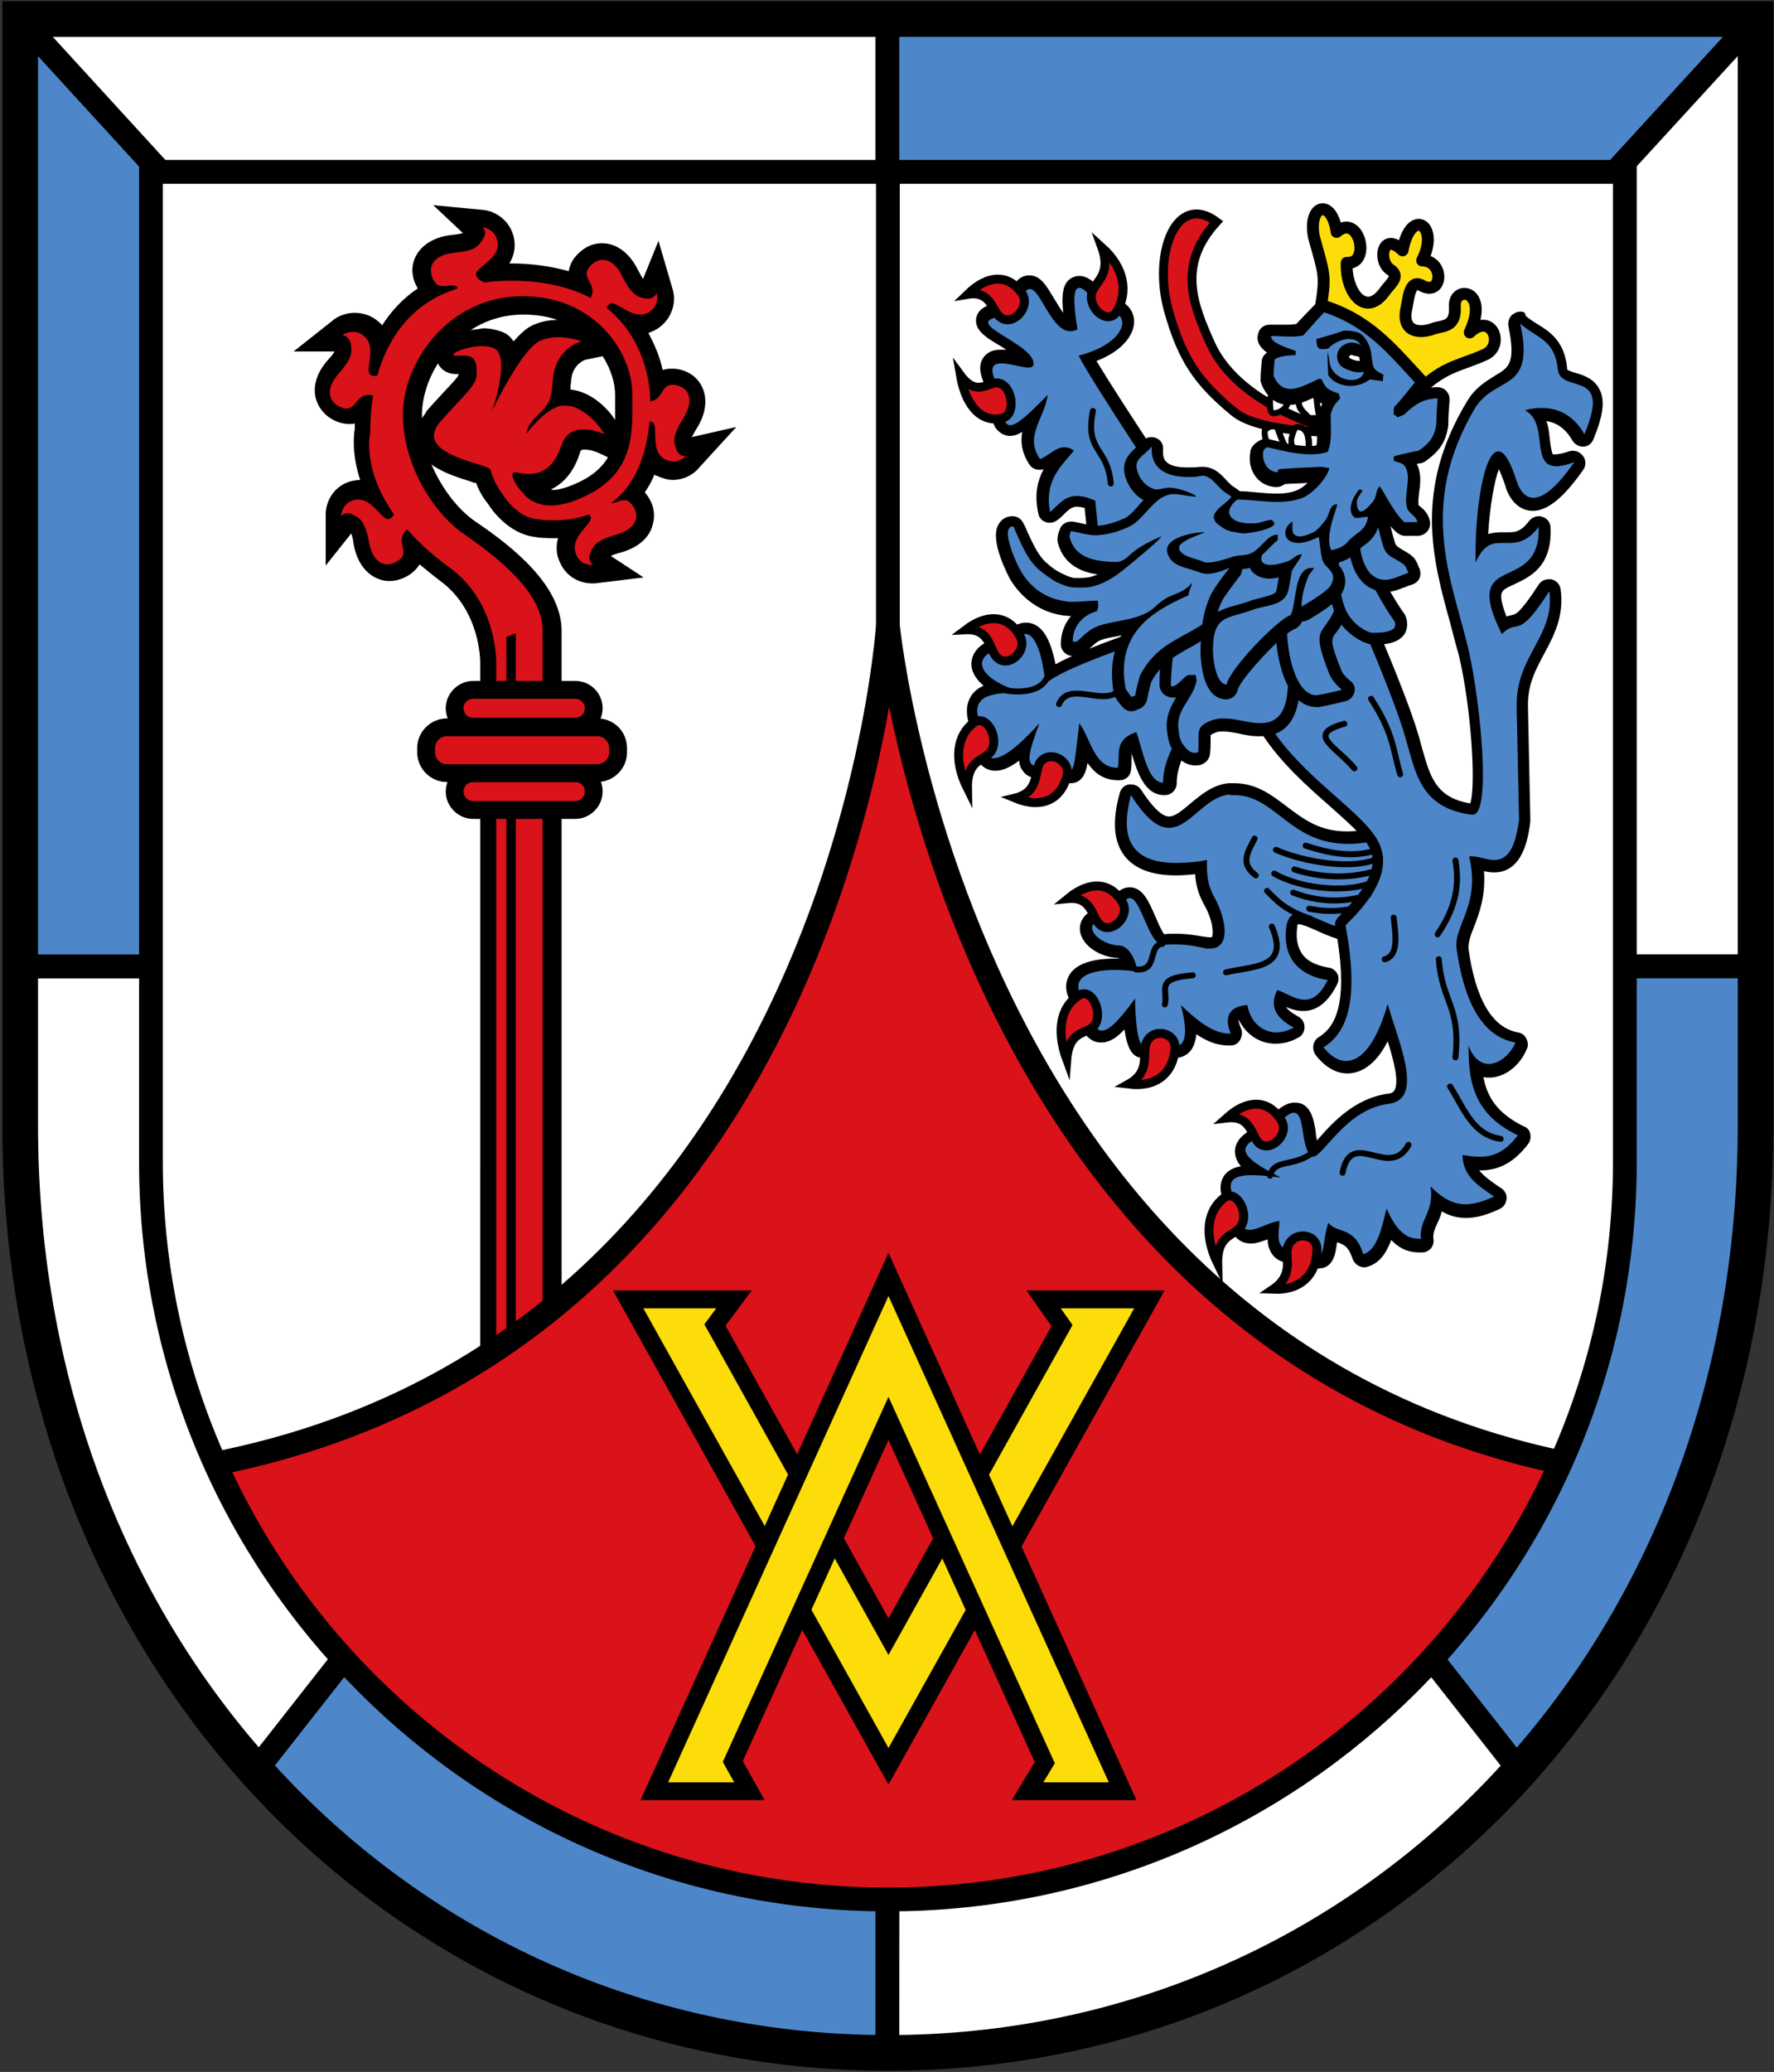 <?xml version="1.0" encoding="utf-8"?>
<!-- Generator: Adobe Illustrator 19.2.1, SVG Export Plug-In . SVG Version: 6.00 Build 0)  -->
<svg version="1.1" id="Layer_1" xmlns="http://www.w3.org/2000/svg" xmlns:xlink="http://www.w3.org/1999/xlink" x="0px" y="0px"
	 viewBox="0 0 298.5 348.4" style="enable-background:new 0 0 298.5 348.4;" xml:space="preserve">
<rect x="0" y="0" width="298.5" height="348.4" fill="#333333" stroke="none"/>
<style type="text/css">
	.st0{clip-path:url(#SVGID_4_);}
	.st1{fill:#4D87CA;stroke:#000000;stroke-width:4;stroke-miterlimit:10;}
	.st2{fill:#FFFFFF;stroke:#000000;stroke-width:4;stroke-miterlimit:10;}
	.st3{fill:none;stroke:#000000;stroke-width:6;stroke-miterlimit:10;}
	.st4{clip-path:url(#SVGID_6_);fill:#FFFFFF;stroke:#000000;stroke-width:6;stroke-miterlimit:10;}
	.st5{clip-path:url(#SVGID_8_);}
	.st6{fill:#4D87CA;}
	.st7{fill:#DA121A;stroke:#000000;stroke-width:1.5;stroke-miterlimit:10;}
	.st8{fill:none;stroke:#000000;stroke-linecap:round;stroke-linejoin:round;}
	.st9{fill:#FFFFFF;}
	.st10{fill:#FCDD09;stroke:#000000;stroke-width:2;stroke-linecap:round;stroke-linejoin:round;}
	.st11{clip-path:url(#SVGID_10_);}
	.st12{fill:#DA121A;}
	.st13{clip-path:url(#SVGID_12_);}
	.st14{fill:#DA121A;stroke:#000000;stroke-width:4;stroke-miterlimit:10;}
	.st15{fill:none;stroke:#000000;stroke-width:4;stroke-miterlimit:10;}
	.st16{clip-path:url(#SVGID_14_);}
	.st17{fill:#FCDD09;stroke:#000000;stroke-width:3;stroke-miterlimit:10;}
</style>
<g>
	<g>
		<g>
			<defs>
				<path id="SVGID_2_" d="M3.4,3.2v186c0,90.6,65.4,156,146,156s146-65.4,146-156V3.2H3.4z"/>
			</defs>
			<clipPath id="SVGID_4_">
				<use xlink:href="#SVGID_2_"  style="overflow:visible;"/>
			</clipPath>
			<g class="st0">
				<polygon class="st1" points="149.3,162.5 295.4,3.2 149.3,3.2 				"/>
				<polygon class="st2" points="149.3,162.5 149.3,3.2 3.4,3.2 149.2,162.5 				"/>
				<polygon class="st2" points="295.4,162.5 295.4,3.2 149.3,162.5 				"/>
				<path class="st1" d="M295.4,162.5H149.3l0,0l107,136.1c24.3-26.1,39.1-61,39.1-99.4V162.5z"/>
				<path class="st2" d="M149.3,345.2c0.1,0,0.1,0,0.2,0c42.2,0,80.2-17.9,106.9-46.6l-107-136.1L149.3,345.2L149.3,345.2z"/>
				<path class="st1" d="M42.4,298.5c26.6,28.7,64.7,46.7,106.9,46.7V162.6L42.4,298.5z"/>
				<path class="st2" d="M149.2,162.5H3.4v36.7c0,38.3,14.8,73.2,39,99.3L149.2,162.5L149.2,162.5z"/>
				<polygon class="st1" points="3.4,3.2 3.4,162.5 149.2,162.5 				"/>
			</g>
		</g>
	</g>
	<g>
		<path id="SVGID_1_" class="st3" d="M3.4,3.2v186c0,90.6,65.4,156,146,156s146-65.4,146-156V3.2H3.4z"/>
	</g>
</g>
<g>
	<g>
		<g>
			<defs>
				<path id="SVGID_5_" d="M25.4,28.9v166.5c0,68.5,55.6,124,124,124s124-55.6,124-124V28.9H25.4z"/>
			</defs>
			<clipPath id="SVGID_6_">
				<use xlink:href="#SVGID_5_"  style="overflow:visible;"/>
			</clipPath>
			<rect x="-25.7" y="-24.4" class="st4" width="363" height="432"/>
		</g>
	</g>
	<g>
		<g>
			<defs>
				<path id="SVGID_7_" d="M25.4,28.9v166.5c0,68.5,55.6,124,124,124s124-55.6,124-124V28.9H25.4z"/>
			</defs>
			<clipPath id="SVGID_8_">
				<use xlink:href="#SVGID_7_"  style="overflow:visible;"/>
			</clipPath>
			<g class="st5">
				<g>
					<g>
						<path class="st6" d="M197.7,177c-1.1,0-2.4-0.7-3.3-1.5c-0.6,1.1-1.2,1.5-1.9,1.5c-1.1,0-2.1-0.8-2.4-6.2
							c-1.8,2.2-3.2,3.6-4.7,3.6c-2.3,0-2.8-3.2-3-4.7c-1.7-1.8-2.3-3.4-1.7-4.8c0.9-2.2,4.3-2.6,6.9-2.6c0.8,0,1.7,0,2.5,0.1
							c-0.4-1.2-1.1-2.2-1.8-2.2c-2.5-0.1-5.5-1.8-5.6-3.9c0-1,0.5-2.6,4.5-3.1c0.6-1.5,1.5-2.9,2.8-2.9c1.6,0,2.4,2,3.4,4.3
							c0.5,1.1,1.6,3.7,2.2,3.7c0.7-0.1,1.4-0.1,2.1-0.1c1.9,0,3.5,0.3,4.6,0.5c0.3,0.1,0.6,0.1,0.8,0.1s0.3,0,0.4,0
							c0.8,0,1-0.3,1.2-0.6c0.7-1.2,0.1-3.9-1.3-6.5c-1.1-2-1.4-3.8-1.4-5.7c-1.5,0.2-2.9,0.3-4.2,0.3c-3.7,0-6.4-1-7.9-2.9
							c-1.6-2.1-1.9-5.3-0.7-9.7c0.1-0.4,0.4-0.7,0.8-0.7h0.1c0.3,0,0.7,0.2,0.8,0.5c2.1,3.4,3.9,5,5.5,5c1.4,0,2.7-1.2,4.2-2.4
							c1.7-1.4,3.6-3,6-3.2c0.3,0,0.5,0,0.8,0c3.5,0,5.8,1.8,8.4,3.8c2.8,2.2,5.7,4.5,10.7,4.5c1.9,0,4.1-0.4,6.5-1.1
							c0.1,0,0.2,0,0.3,0c0.4,0,0.8,0.3,1,0.7c2.3,7.5-2.6,14.4-3.2,15.2c-0.2,0.3-0.4,0.6-0.7,0.8c-0.7,0.7-1.7,1-2.8,1
							c-1.8,0-3.7-0.8-5.6-1.7c-1.4-0.6-2.9-1.3-3.8-1.3c-0.4,0-0.8,0-1,1.1c-0.4,2.3-0.1,4.1,1,5.5c1,1.4,2.9,2.4,5.1,2.7
							c0.3,0,0.6,0.2,0.8,0.5s0.2,0.6,0,0.9c-1.3,2.6-2.9,3.9-4.8,3.9c-1.2,0-2.4-0.5-3.3-1c-0.2-0.1-0.4-0.2-0.7-0.3
							c-0.4,1.3,0,2.7,2.7,4.1c0.3,0.2,0.5,0.5,0.5,0.9s-0.2,0.7-0.5,0.9c-1.1,0.6-2.3,0.9-3.4,0.9c-2.6,0-4.9-1.8-5.7-4.5
							c-0.6,0.1-1.1,0.3-1.4,0.8c-0.3,0.5-0.2,1.5,0.3,2.5c0.1,0.3,0.1,0.6,0,0.9c-0.2,0.3-0.5,0.5-0.8,0.5c-0.1,0-0.2,0-0.4,0
							c-2.3,0-4.6-1.4-6.5-3c0.3,2,0.1,3.3-0.6,4.2C199.2,176.7,198.5,177,197.7,177z"/>
						<path d="M207.7,133.7c6.9,0,9.3,8.2,19.1,8.2c1.9,0,4.2-0.3,6.8-1.1c2.3,7.6-3.3,14.9-3.5,14.9l0,0c-0.6,0.6-1.4,0.8-2.2,0.8
							c-3,0-7-2.9-9.4-2.9c-1,0-1.7,0.5-2,1.9c-1,6.1,2.8,8.7,6.9,9.3c-1.3,2.6-2.6,3.3-3.9,3.3c-1.7,0-3.3-1.3-4.6-1.6
							c-1.2,2.4-0.6,4.5,2.8,6.3c-1,0.5-2,0.8-2.9,0.8c-2.6,0-4.5-2-4.9-4.6c-4.1,0.3-3.5,3.2-2.8,4.8c-0.1,0-0.2,0-0.3,0
							c-3,0-6.1-2.9-8.1-4.8c1.4,5.3,0.5,6.9-0.9,6.9c-1.2,0-2.8-1.2-3.6-2.3c-0.7,1.6-1.3,2.3-1.7,2.3c-1.2,0-1.5-5.3-1.5-8
							c-2,2.7-4.1,5.4-5.6,5.4c-1,0-1.7-1.1-2.1-4.2c-4.2-4.3-0.6-6,4.3-6c1.2,0,2.5,0.1,3.8,0.3c-0.2-1.7-1.3-4.3-3-4.4
							c-3.9-0.1-7.9-4.5-0.4-5.1c0.8-2.1,1.5-2.9,2.1-2.9c1.9,0,3.2,7.9,5.6,7.9h0.1c0.7-0.1,1.3-0.1,1.9-0.1c2.4,0,4.4,0.5,5.3,0.7
							c0.2,0,0.4,0,0.6,0c3.5,0,2.8-4.8,0.8-8.5c-1.2-2.1-1.4-4-1.3-6.4c-2,0.4-3.7,0.5-5.2,0.5c-8.9,0-9.1-5.8-7.6-11.4
							c2.6,4.1,4.6,5.5,6.4,5.5c3.5,0,6.1-5.3,10.2-5.6C207.2,133.8,207.4,133.7,207.7,133.7 M207.7,131.7L207.7,131.7
							c-0.3,0-0.6,0-0.9,0c-2.7,0.2-4.8,2-6.6,3.5c-1.3,1.1-2.5,2.1-3.5,2.1c-1.2,0-2.8-1.6-4.7-4.5c-0.4-0.6-1-0.9-1.7-0.9
							c-0.1,0-0.2,0-0.3,0c-0.8,0.1-1.4,0.7-1.6,1.5c-1.3,4.7-1,8.1,0.8,10.5c1.7,2.2,4.6,3.3,8.7,3.3c1,0,2.1-0.1,3.2-0.2
							c0.1,1.7,0.5,3.3,1.5,5.1c1.6,2.8,1.6,5.1,1.3,5.5l0,0c0,0-0.1,0-0.3,0c-0.1,0-0.2,0-0.3,0c-0.2,0-0.5-0.1-0.8-0.1
							c-1.1-0.2-2.8-0.5-4.8-0.5c-0.6,0-1.2,0-1.8,0.1c-0.5-0.6-1.1-2.1-1.5-3c-1.1-2.5-2.1-4.9-4.3-4.9c-1.7,0-2.7,1.4-3.5,3
							c-4.3,0.7-4.9,2.8-4.9,4c0.1,2.8,3.5,4.8,6.5,4.9l0.1,0.1c-0.3,0-0.6,0-0.8,0c-4.2,0-6.9,1.1-7.8,3.2
							c-0.7,1.7-0.2,3.6,1.6,5.6c0.3,1.8,1,5.3,4,5.3c1.4,0,2.6-0.8,3.9-2.2c0.5,3.4,1.4,4.8,3.2,4.8c0.9,0,1.6-0.5,2.2-1.1
							c0.9,0.6,2,1.1,3.1,1.1s2.1-0.5,2.7-1.3c0.5-0.7,0.8-1.6,0.9-2.7c1.6,1.1,3.4,1.9,5.4,1.9c0.1,0,0.3,0,0.4,0
							c0.7,0,1.3-0.4,1.6-1s0.4-1.3,0.1-1.9c-0.3-0.7-0.4-1.3-0.4-1.5c1.2,2.5,3.5,4.1,6.2,4.1c1.3,0,2.6-0.3,3.8-1
							c0.7-0.3,1.1-1,1.1-1.8s-0.4-1.4-1.1-1.8c-1.1-0.6-1.7-1.1-2-1.6c0.8,0.4,1.8,0.7,2.9,0.7c2.3,0,4.2-1.5,5.7-4.5
							c0.3-0.6,0.3-1.3,0-1.8s-0.9-1-1.5-1c-1.1-0.2-3.3-0.7-4.4-2.3c-0.8-1.2-1.1-2.7-0.8-4.7c0-0.1,0-0.2,0.1-0.3
							c0.7,0,2.1,0.6,3.4,1.2c2,0.9,4,1.7,6,1.7c1.4,0,2.5-0.4,3.4-1.2c0.4-0.3,0.6-0.6,0.8-0.9c0.6-0.8,5.8-8.2,3.3-16.1
							c-0.3-0.9-1.1-1.4-1.9-1.4c-0.2,0-0.4,0-0.6,0.1c-2.3,0.7-4.3,1-6.2,1c-4.6,0-7.3-2.1-10.1-4.2
							C214.1,133.8,211.5,131.7,207.7,131.7L207.7,131.7z"/>
					</g>
					<g>
						<path class="st7" d="M179.7,151.1c4-3.3,7.4-2.5,9.2,0.7c1.3,2.3-1.9,5.4-3.8,3.7C183.7,154.4,183.8,150.7,179.7,151.1
							L179.7,151.1z"/>
						<path class="st7" d="M179.5,178.2c-2-5.4-0.7-9.3,2.2-10.9c2.1-1.2,4,3.2,2.4,5.2C182.8,174,179.9,173.1,179.5,178.2
							L179.5,178.2z"/>
						<path class="st7" d="M189.9,182.3c4.8,0.6,7.5-2,7.8-5.9c0.3-2.8-3.7-3.7-4.8-1.1C192.1,177.1,193.7,180.2,189.9,182.3z"/>
					</g>
					<g>
						<path class="st6" d="M195.7,132.6c-2.7,0-3.7-3.5-4.7-6.7c-0.2-0.5-0.3-1-0.5-1.5c-1.4,0.7-1.4,1.6-1.4,3.1
							c0,0.6,0,1.2-0.1,1.8c-0.1,0.5-0.5,0.8-1,0.9h-0.2c-3.3,0-4.6-2.7-5.7-5.2c-0.5,4.5-0.8,5.7-2.2,5.7c-0.8,0-1.4-0.6-2.4-1.6
							c-1.3,0.5-2.3,0.8-3,0.8c-1,0-1.6-0.5-1.8-0.8c-0.6-0.8-0.5-1.9-0.1-3.6c-3,2.7-4.4,3.1-5.4,3.1c-0.7,0-1.3-0.3-1.7-0.7
							c-0.8-0.8-1-2.2-0.9-4.4c-1.3-2.4-1.5-4.3-0.7-5.6c0.7-1.2,2.1-1.8,3.6-2c-3.1-1.7-3.4-3.4-3.3-4.5c0.3-1.7,2.2-3,4.8-3l0,0
							c1.1-1.7,2.2-2.5,3.4-2.5c2.1,0,3.5,2.5,4.2,7.6c4.9-3.1,17.4-7.2,28.5-10.8c4.8-1.6,9.4-3.1,12.4-4.2c0.1,0,0.2-0.1,0.4-0.1
							s0.4,0.1,0.6,0.2c0.3,0.2,0.4,0.5,0.4,0.8c-0.1,3.9-4.5,8.3-9.6,13.3c-5.9,5.9-12.7,12.7-12.7,19
							C196.7,132.1,196.3,132.6,195.7,132.6L195.7,132.6z"/>
						<path d="M218,99.2L218,99.2 M218,99.2c-0.2,7.9-22.2,20.2-22.3,32.4l0,0c-2.6,0-3.4-5.5-4.5-8.5c-3.8,1.3-2.7,3.6-3.1,6H188
							c-3.9,0-4.4-4.8-6.4-7.5c-0.7,5.9-0.8,8-1.6,8c-0.4,0-1.1-0.7-2.2-1.8c-1.5,0.6-2.5,1-3.3,1c-2.2,0-1.2-2.8,0.4-7.2
							c-2.3,2.6-5.7,5.9-7.7,5.9c-1.2,0-1.9-1.2-1.6-4.4c-3-5.6,0.2-6.6,5.1-6.6c0.5,0,1,0,1.5,0c-9.9-3-7.6-7.3-3.1-7.3
							c0.2,0,0.4,0,0.6,0c1-1.7,1.9-2.6,2.8-2.6c1.5,0,2.8,2.6,3.4,8.4C180.3,110.9,207.6,103.1,218,99.2 M218,97.2
							C217.9,97.2,217.9,97.2,218,97.2c-0.3,0-0.5,0.1-0.7,0.1c-3,1.1-7.5,2.6-12.3,4.2c-12.5,4.1-22.3,7.4-27.4,10.2
							c-0.7-3.6-2-7-5-7c-1.4,0-2.7,0.9-3.9,2.6c-2.8,0.2-4.9,1.7-5.2,3.8c-0.2,1,0.1,2.6,2,4.2c-0.9,0.4-1.7,1-2.2,1.9
							c-1.3,2.2-0.2,5,0.5,6.4c-0.1,2.3,0.2,3.9,1.2,4.9c0.6,0.7,1.5,1.1,2.5,1.1c0.9,0,2.1-0.3,4-1.7c0,0.7,0.2,1.2,0.6,1.7
							c0.3,0.5,1.1,1.3,2.7,1.3c0.8,0,1.6-0.2,2.8-0.6c0.9,0.9,1.6,1.4,2.6,1.4c2.1,0,2.6-2.3,2.7-3c0-0.1,0.1-0.3,0.1-0.4
							c1.1,1.6,2.6,2.9,5.2,2.9h0.2c1,0,1.8-0.7,1.9-1.7c0.1-0.7,0.1-1.3,0.1-1.9c0-0.4,0-0.6,0-0.9c1,3.2,2.2,7,5.5,7
							c0,0,0,0,0.1,0c1.1,0,2-0.9,2-2c0-6,6.6-12.5,12.4-18.3c5.2-5.2,9.7-9.7,9.9-13.9c0-0.1,0-0.1,0-0.2
							C220,98.1,219.1,97.2,218,97.2L218,97.2L218,97.2z M218,101.2L218,101.2L218,101.2L218,101.2z"/>
					</g>
					<g>
						<path class="st7" d="M162.5,105.9c4.1-3.1,7.5-2.1,9.2,1.2c1.2,2.4-2,5.3-3.9,3.5C166.4,109.3,166.7,105.7,162.5,105.9
							L162.5,105.9z"/>
						<path class="st7" d="M162.8,132.6c-2.5-5-1.7-9.1,1.1-11.1c2-1.5,4.3,2.5,2.9,4.8C165.7,128,162.7,127.5,162.8,132.6
							L162.8,132.6z"/>
						<path class="st7" d="M170.8,134.2c4.6,1.9,7.7,0.1,8.7-3.6c0.8-2.7-2.9-4.6-4.5-2.4C174,129.8,174.9,133.2,170.8,134.2z"/>
					</g>
					<g>
						<path class="st6" d="M221.8,212.2c-0.7,0-1.5-0.3-2.8-1.1c-0.6,0.1-1.1,0.2-1.6,0.2c-1,0-1.9-0.3-2.4-0.9
							c-0.8-0.9-0.8-2.2-0.7-3.6c-0.4,0.1-0.8,0.3-1.2,0.5c-1,0.4-1.8,0.8-2.7,0.8c-2.8,0-3.1-3.6-3.1-5.3c-0.7-1.2-1.5-2.9-0.7-4.3
							c0.8-1.4,2.7-1.6,4.2-1.6c0.2,0,0.3,0,0.5,0c-1.8-1.2-2.6-2.2-2.6-3.4c0.1-1.6,1.8-2.6,4.6-3.8c2-2.3,3.4-3.3,4.5-3.3
							c1.9,0,2.2,2.2,2.5,4.2c0.2,1.1,0.4,2.4,0.8,3.1c0.4-0.3,1.1-1.1,1.7-1.8c2.3-2.5,5.7-6.4,10.9-7c1.1-0.1,1.5-0.6,1.7-0.9
							c1.3-2-0.3-6.9-1.6-10.8c-0.1-0.3-0.2-0.5-0.3-0.8c-2.3,5.9-5,7.2-7,7.2c-1.7,0-3.3-1-4.6-2.8c-0.2-0.2-0.2-0.5-0.2-0.8
							c0.1-0.3,0.2-0.5,0.5-0.7c2.6-1.7,5.9-5.5,3.2-19.5c-0.1-0.3,0-0.7,0.3-0.9l0.1-0.1c2.6-2.6,8-8,5.2-13
							c-1.2-2.1-3.8-4.4-6.8-7.1c-7.3-6.5-17.4-15.3-15.3-30.2c0.7-4.8,13.5-8.9,16.1-9.6c0.1,0,0.2,0,0.3,0c0.4,0,0.7,0.2,0.9,0.6
							c0.4,0.8,9,20.1,11.4,28.3c0.2,0.6,0.3,1.2,0.5,1.8c1.4,5.1,2.6,9.5,9.7,10.4c1.6-1.5,0.7-16.2-1.5-26.1
							c-0.4-1.8-0.9-3.7-1.5-5.7c-2.8-10.3-6.1-21.9,2.8-36.5c1.2-2,2.8-3,4.2-3.8c2.4-1.5,4.2-2.5,2.7-9.5
							c-0.1-0.4,0.1-0.9,0.5-1.1c0.2-0.1,0.3-0.1,0.5-0.1s0.5,0.1,0.7,0.3c0.7,0.6,1.4,1.1,2.1,1.5c2,1.3,4.1,2.6,4.5,6.7
							c0.1,0.9,0.6,1.1,2.1,1.6c1.2,0.4,2.7,0.8,3.5,2.4c0.7,1.6,0.4,4-1.1,7.5c-0.1,0.4-0.5,0.6-0.9,0.6c0,0,0,0-0.1,0
							c-0.4,0-0.7-0.2-0.9-0.5c-1.5-2.6-3.6-3.9-6.3-3.9c-0.2,0-0.4,0-0.6,0c0.9,1.3,1.1,3,1.3,4.5c0.3,2.6,0.5,3.3,1.8,3.3
							c0.7,0,1.5-0.2,2.6-0.6c0.1,0,0.2-0.1,0.3-0.1c0.3,0,0.6,0.1,0.8,0.4c0.3,0.3,0.3,0.8,0,1.2c-3,4.3-5.5,6.5-7.7,6.5
							c-1.1,0-2.6-0.5-3.6-3.2c-1.4-4.4-2.3-4.7-2.3-4.7c-1.1,0.4-2.6,6.7-2.8,14.4c1-0.8,2-1,3.3-1c0.2,0,0.4,0,0.7,0
							c0.2,0,0.4,0,0.6,0c1.3,0,2.6-0.2,4.2-2.3c0.2-0.3,0.5-0.4,0.8-0.4c0.1,0,0.2,0,0.3,0c0.4,0.1,0.7,0.5,0.7,0.9
							c0.2,5.9-3.1,7.5-5.4,8.6c-1.4,0.7-2.4,1.1-2.7,2.1c-0.4,1.1,0,3,1.3,5.7c0.7-0.5,1.2-0.6,1.7-0.7c0.8-0.2,1.8-0.3,5.1-5.5
							c0.2-0.3,0.5-0.5,0.8-0.5c0.1,0,0.1,0,0.2,0c0.4,0.1,0.7,0.4,0.8,0.8c0.6,4.2-1,7.2-2.6,10.1c-1.5,2.7-3,5.5-2.9,9.6l0.4,18.9
							c0,0.1,0,0.1,0,0.2c-0.7,5.3-2.3,7.7-5.2,7.7c-0.8,0-1.5-0.2-2.2-0.3c-0.3-0.1-0.5-0.1-0.7-0.2c0.8,4.6-0.4,7.7-1.4,10.3
							c-0.6,1.6-1.1,2.9-1,4.2c1.2,9,4.3,14,9.1,14.8c0.3,0.1,0.6,0.2,0.7,0.5c0.1,0.3,0.2,0.6,0,0.9c-1.1,2.5-3.3,4.2-5.4,4.2
							c-0.6,0-1.4-0.1-2.2-0.7c0.4,4.3,1.9,8.1,7.6,10.8c0.3,0.1,0.5,0.4,0.5,0.7s0,0.6-0.2,0.8c-2.1,2.8-4.3,4-7.2,4
							c-0.6,0-1.2,0-1.8-0.1c0.5,2.1,2.3,3.4,4.4,4.8l0.3,0.2c0.3,0.2,0.5,0.6,0.4,0.9c0,0.4-0.3,0.7-0.6,0.8
							c-1.6,0.7-3.4,1.4-5.2,1.4c-1.7,0-3.2-0.5-4.8-1.7c-0.1,1.4-0.6,2.4-1,3.3c-0.5,1.1-0.9,2-0.7,3.2c0,0.3,0,0.5-0.2,0.8
							c-0.2,0.2-0.4,0.3-0.7,0.4c-0.2,0-0.3,0-0.5,0c-2.4,0-3.9-1.5-5-3.3c-0.7,2.7-1.7,5.1-3.9,5.7c-0.1,0-0.2,0-0.3,0
							c-0.4,0-0.8-0.3-1-0.7c-0.8-2.6-1.9-3-3.2-3.4c-0.4-0.1-0.7-0.3-1.1-0.4c-0.1,0.6-0.2,1.2-0.3,1.7
							C223.7,210.6,223.5,212.2,221.8,212.2z"/>
						<path d="M255.8,54.4c2.6,2.4,5.8,2.6,6.3,7.6c0.4,4.5,9.3-0.3,4.5,11c-1.8-3.1-4.3-4.4-7.2-4.4c-0.9,0-1.9,0.1-2.8,0.4
							c4.1,2.1,0.8,9.4,5.3,9.4c0.7,0,1.7-0.2,3-0.7c-3,4.3-5.2,6-6.9,6c-1.2,0-2.1-0.9-2.7-2.5c-1.2-3.8-2.2-5.3-3.2-5.3
							c-2.5,0-4,10.5-3.8,18.7c1.3-3,2.7-3.3,4.3-3.3c0.4,0,0.8,0,1.3,0c1.5,0,3.2-0.3,5-2.7c0.4,11.7-13.4,3.7-6.2,18
							c2.9-2.8,2.5,1.4,8-7.2c1,7.6-5.7,10.8-5.5,19.5l0.4,18.9c-0.7,5.7-2.4,6.8-4.2,6.8c-1.2,0-2.6-0.6-3.7-0.6
							c-0.2,0-0.3,0-0.5,0c2,8.2-2.7,11.7-2.1,15.6c1.1,7.7,3.7,14.6,9.9,15.7c-0.9,2.1-2.8,3.6-4.5,3.6c-1.3,0-2.6-0.9-3.4-3.1
							c0,5.5,0.5,11.4,8.3,15.1c-2.2,2.9-4.2,3.6-6.4,3.6c-0.9,0-1.9-0.1-2.9-0.3c0,3.6,2.7,5.2,5.3,7c-1.8,0.8-3.3,1.3-4.8,1.3
							c-1.9,0-3.7-0.8-5.9-3c0.7,4.3-2,5.6-1.6,8.8c-0.1,0-0.3,0-0.4,0c-2.6,0-4.1-2.2-5.4-5.1c-0.8,3.4-1.6,7-3.9,7.7
							c-1.5-4.8-4.4-3.4-5.9-5.3c-1,3.2-0.5,5.4-1.8,5.4c-0.5,0-1.3-0.3-2.6-1.1c-0.7,0.2-1.3,0.2-1.8,0.2c-2.7,0-2.2-2.2-2-4.8
							c-1.8,0.2-3.6,1.5-5,1.5c-1.2,0-2-1-2.2-4.6c-2.3-3.7-0.4-4.6,2.5-4.6c1.5,0,3.2,0.2,4.9,0.4c-7.4-3.8-7.8-5.3-1.7-7.7
							c2-2.3,3.2-3.2,3.9-3.2c1.9,0,1.1,5.3,2.8,7.2c0.1,0.1,0.3,0.2,0.4,0.2c1.8,0,5.5-8,12.8-8.9c6.2-0.8,1.3-11.1-0.2-16.8
							c-2,7-4.6,9.6-7,9.6c-1.4,0-2.7-0.9-3.8-2.3c3.9-2.4,6.1-7.7,3.7-20.5c2.7-2.7,8.6-8.6,5.4-14.3c-4.4-7.8-24.8-16.4-22-36.6
							c0.6-4.4,15.4-8.8,15.4-8.8s9,20,11.3,28.2c1.7,5.7,2.4,11.8,11.2,12.9h0.1c3.2,0,1.3-18.7-0.6-27.3
							c-2.6-11.6-9.1-24.4,1.2-41.4C252,63.1,258.3,65.9,255.8,54.4 M255.8,52.4c-0.3,0-0.7,0.1-1,0.3c-0.8,0.4-1.1,1.3-1,2.1
							c1.3,6.3,0.1,7-2.3,8.4c-1.4,0.9-3.2,1.9-4.6,4.2c-9.1,15-5.8,26.8-2.9,37.3c0.5,2,1,3.8,1.5,5.6c2,8.5,2.9,21.6,1.9,24.8
							c-5.9-1-6.8-4.6-8.2-9.6c-0.2-0.6-0.3-1.2-0.5-1.8c-2.4-8.3-11.1-27.6-11.4-28.5c-0.3-0.7-1.1-1.2-1.8-1.2
							c-0.2,0-0.4,0-0.6,0.1c-0.2,0-3.9,1.2-7.7,2.8c-5.9,2.6-8.7,5-9.1,7.6c-2.2,15.4,8.1,24.4,15.6,31c2.9,2.6,5.5,4.8,6.6,6.8
							c2.1,3.8-1.2,7.9-5,11.8l-0.1,0.1c-0.5,0.5-0.7,1.1-0.5,1.8c2.5,13.4-0.4,16.9-2.8,18.4c-0.5,0.3-0.8,0.8-0.9,1.3
							c-0.1,0.5,0,1.1,0.3,1.6c1.5,2,3.4,3.2,5.4,3.2s4.6-1.1,6.8-5.4c1,3.2,2,6.9,1.1,8.3c-0.1,0.1-0.2,0.4-1,0.5
							c-5.5,0.7-9.3,4.8-11.5,7.3c-0.2,0.2-0.4,0.4-0.5,0.6c-0.1-0.5-0.2-1-0.2-1.4c-0.3-2-0.8-5-3.5-5l0,0c-1.5,0-3,1-5.1,3.5
							c-2.5,1-4.9,2.3-5,4.6c0,1,0.3,1.8,1,2.6c-1.1,0.2-2.4,0.7-3,1.9c-1,1.8,0,4,0.6,5.1c0.1,2,0.6,6,4.1,6c1,0,1.9-0.4,2.8-0.7
							c0,1,0.3,2,1,2.8s1.8,1.2,3.1,1.2c0.4,0,0.9,0,1.4-0.1c1.3,0.7,2.2,1,3,1c2.5,0,2.9-2.4,3.1-3.9c0-0.1,0-0.3,0.1-0.5l0,0
							c1.2,0.4,1.9,0.7,2.6,2.8c0.3,0.8,1.1,1.4,1.9,1.4c0.2,0,0.4,0,0.6-0.1c2.1-0.6,3.2-2.4,4-4.5c1.1,1.2,2.6,2.1,4.7,2.1
							c0.2,0,0.4,0,0.6,0c0.5,0,1-0.3,1.4-0.7c0.3-0.4,0.5-1,0.4-1.5c-0.1-0.9,0.1-1.5,0.6-2.6c0.3-0.6,0.6-1.3,0.8-2.1
							c1.4,0.8,2.7,1.1,4.1,1.1c2,0,3.9-0.7,5.6-1.5c0.7-0.3,1.1-0.9,1.2-1.7c0.1-0.7-0.3-1.4-0.9-1.8l-0.3-0.2
							c-1.5-1-2.7-1.9-3.4-2.8c0.1,0,0.1,0,0.2,0c3.2,0,5.7-1.4,8-4.4c0.4-0.5,0.5-1.1,0.4-1.7c-0.1-0.6-0.5-1.1-1.1-1.3
							c-4.5-2.2-6.2-5-6.8-8.3c0.4,0.1,0.8,0.1,1,0.1c2.5,0,5.1-1.9,6.3-4.8c0.3-0.6,0.2-1.2-0.1-1.8s-0.8-0.9-1.4-1
							c-4.3-0.8-7.1-5.5-8.3-14c-0.1-1,0.3-2.2,0.9-3.7c0.9-2.3,2-5.2,1.7-9.4c0.5,0.1,1.1,0.2,1.7,0.2c5,0,5.8-6.2,6.1-8.6
							c0-0.1,0-0.2,0-0.3l-0.4-18.9c-0.1-3.8,1.3-6.3,2.8-9.1c1.6-3,3.3-6.2,2.7-10.7c-0.1-0.8-0.7-1.5-1.6-1.7c-0.1,0-0.3,0-0.4,0
							c-0.7,0-1.3,0.3-1.7,0.9c-3.1,4.8-3.9,5-4.4,5.1c-0.3,0.1-0.7,0.1-1,0.3c-1-2.5-1-3.6-0.8-4c0.2-0.6,0.9-0.9,2.2-1.5
							c2.5-1.2,6.3-2.9,6-9.5c0-0.8-0.6-1.6-1.4-1.8c-0.2-0.1-0.4-0.1-0.6-0.1c-0.6,0-1.2,0.3-1.6,0.8c-1.3,1.7-2.2,1.9-3.4,1.9
							c-0.2,0-0.4,0-0.6,0c-0.2,0-0.5,0-0.7,0c-0.7,0-1.5,0.1-2.2,0.3c0.3-4.9,1.1-9.1,1.8-10.9c0.3,0.6,0.7,1.6,1.2,3.1v0.1
							c1.2,3.3,3.4,3.8,4.5,3.8c2.5,0,5.2-2.2,8.5-6.9c0.5-0.7,0.5-1.7-0.1-2.4c-0.4-0.5-1-0.8-1.6-0.8c-0.2,0-0.5,0-0.7,0.1
							c-1.2,0.4-1.9,0.5-2.3,0.5c-0.3,0-0.4,0-0.4,0c-0.2-0.2-0.4-1.5-0.5-2.3c-0.1-1-0.2-2.2-0.6-3.3c1.9,0.3,3.3,1.4,4.4,3.3
							c0.4,0.6,1,1,1.7,1h0.1c0.8,0,1.4-0.5,1.7-1.2c1.6-3.9,2-6.4,1.1-8.3s-2.7-2.5-4.1-2.9c-0.4-0.1-1.2-0.4-1.4-0.5
							c0,0,0-0.1,0-0.2c-0.4-4.6-2.9-6.2-5-7.5c-0.7-0.4-1.4-0.9-2-1.4C256.7,52.5,256.3,52.4,255.8,52.4L255.8,52.4z"/>
					</g>
					<g>
						<path class="st7" d="M206.4,188c3.9-3.5,7.3-2.8,9.2,0.4c1.4,2.3-1.7,5.4-3.7,3.9C210.5,191.1,210.6,187.5,206.4,188z"/>
						<path class="st7" d="M204.9,212.5c-2.5-5.1-1.6-9.1,1.1-11.1c2-1.5,4.3,2.6,2.8,4.8C207.8,207.9,204.8,207.4,204.9,212.5
							L204.9,212.5z"/>
						<path class="st7" d="M214.2,216.8c4.9,0.2,7.3-2.7,7.4-6.6c0.1-2.8-3.9-3.3-4.9-0.6C216.1,211.4,217.9,214.3,214.2,216.8
							L214.2,216.8z"/>
					</g>
					<g>
						<path class="st6" d="M187.9,92.5c-1.6,0-2.9-0.3-3.7-0.9c-0.3-0.3-0.5-0.7-0.3-1.1c0.1-0.7-0.3-4.1-0.5-5.2c0-0.1,0-0.2,0-0.4
							c-0.9-0.3-1.6-0.5-2.2-0.5c-1.2,0-1.9,0.7-2.9,1.6c-0.3,0.3-0.6,0.6-1,0.9c-0.2,0.2-0.4,0.2-0.6,0.2c-0.1,0-0.2,0-0.3-0.1
							c-0.3-0.1-0.6-0.4-0.6-0.7c-1-5,1.1-7.6,3.3-10.1c-0.6,0-1.3,0.5-2,1c-0.5,0.4-1.1,0.7-1.7,1c-0.1,0.1-0.3,0.1-0.4,0.1
							c-0.3,0-0.6-0.2-0.8-0.4c-2-2.9-1-5.5,0-7.8c-1.7,1.6-3,2.5-4.1,2.5c-0.6,0-1-0.2-1.4-0.6c-0.7-0.8-0.9-2.3-0.7-5
							c-1.9-2.9-2.4-4.6-1.8-5.8c0.4-0.7,1.1-1.1,2.3-1.1c0.8,0,1.8,0.2,2.7,0.4c0.6,0.1,1.2,0.2,1.6,0.3c-0.5-1-2.7-2.3-4-3.2
							c-2.2-1.4-3.8-2.4-3.5-3.8c0.3-1.1,1.6-1.6,4.9-1.8c0.7-2.7,1.6-4.5,3-4.5c1.3,0,2.2,1.4,3.3,3.3c1,1.7,2.3,3.9,3.5,3.9h0.1
							c-0.4-3.8-0.4-5.7,0.4-6.7c0.3-0.3,0.7-0.5,1.2-0.5c0.9,0,2,0.7,4.3,3.8c2.6,0.1,3.8,1.5,3.9,2.7c0.3,2.1-1.8,4.9-6.8,6.5
							c3.2,5.7,16,24.8,16.8,26c0,0.1,0.1,0.1,0.1,0.2c0.2,0.3,0.1,0.8-0.1,1.1C197.5,90.6,191.9,92.5,187.9,92.5L187.9,92.5z"/>
						<path d="M181.6,48.4c0.7,0,1.8,1.1,3.8,3.8c0.1,0,0.2,0,0.2,0c5.3,0,4.2,5.5-4.1,7.6c1.9,4,17.4,27.2,17.5,27.2l0,0
							c-2.1,2.8-7.4,4.5-11.1,4.5c-1.3,0-2.4-0.2-3.1-0.7c0.2-0.4-0.5-6.1-0.5-6.6c-1.3-0.6-2.3-0.8-3.1-0.8c-2.1,0-3,1.4-4.5,2.7
							c-1-5.1,1.6-7.5,4-10.3c-0.6-0.5-1.1-0.6-1.6-0.6c-1.5,0-2.7,1.5-4.1,2c-2.7-3.9,0.8-6.9,1.3-10.8c-2.5,2.5-5,5.1-6.3,5.1
							c-1,0-1.4-1.3-1-4.8c-3-4.6-2.2-5.6-0.5-5.6c1.4,0,3.4,0.7,4.5,0.7c0.5,0,0.9-0.1,0.9-0.6c0.2-3.8-15.1-7.6-2.9-8.2l0,0
							c0.8-3.3,1.5-4.4,2.3-4.4c1.8,0,3.6,7.1,6.8,7.1c0.4,0,0.8-0.1,1.2-0.3C180.7,51.6,180.4,48.4,181.6,48.4 M181.6,46.4
							c-0.7,0-1.4,0.3-1.9,0.8c-0.9,1-1.1,2.6-0.8,5.4c-0.6-0.8-1.2-1.9-1.6-2.5c-1.2-2-2.2-3.8-4.1-3.8c-2.1,0-3.1,2.1-3.8,4.5
							c-2.6,0.2-4.6,0.7-5.1,2.5c-0.5,2.1,1.5,3.4,3.9,4.8c0.3,0.2,0.7,0.4,1.1,0.7c-0.3,0-0.6,0-0.9,0c-1.9,0-2.7,0.9-3.1,1.6
							c-0.8,1.5-0.3,3.4,1.6,6.5c-0.2,2.8,0,4.4,0.9,5.4c0.6,0.6,1.3,1,2.1,1c0.7,0,1.4-0.2,2.1-0.7c-0.3,1.7-0.1,3.5,1.2,5.5
							c0.4,0.6,1,0.9,1.7,0.9c0.2,0,0.4,0,0.7-0.1c-1,1.9-1.6,4.2-0.9,7.4c0.1,0.7,0.6,1.3,1.3,1.5c0.2,0.1,0.4,0.1,0.7,0.1
							c0.5,0,0.9-0.2,1.3-0.5c0.4-0.3,0.7-0.6,1-0.9c1-1,1.5-1.3,2.2-1.3c0.4,0,0.8,0.1,1.3,0.2c0.3,2.6,0.4,4.1,0.4,4.7
							c-0.2,0.7,0.1,1.5,0.7,2c1,0.8,2.4,1.1,4.3,1.1c4.3,0,10.2-2,12.7-5.3c0.5-0.6,0.5-1.4,0.2-2.1c-0.1-0.1-0.1-0.2-0.2-0.3
							c-0.8-1.2-12.2-18.3-16.1-24.8c4.7-1.8,6.6-4.8,6.3-7.1c-0.2-1.6-1.5-3.3-4.4-3.6C184.3,47.4,183,46.4,181.6,46.4L181.6,46.4
							L181.6,46.4L181.6,46.4z"/>
					</g>
					<g>
						<path class="st7" d="M162.8,49.5c3.8-3.7,7.2-3.1,9.2-0.1c1.4,2.2-1.5,5.5-3.6,4C166.9,52.5,166.9,48.8,162.8,49.5z"/>
						<path class="st7" d="M185.4,41.6c3.9,3.5,4.4,7.6,2.5,10.8c-1.4,2.3-4.8-0.4-4.2-3.1C184.2,47.3,187.1,46.3,185.4,41.6z"/>
						<path class="st7" d="M161.6,63.1c1,5.8,4,8,7.1,7.2c2.3-0.6,1.7-5.4-0.7-5.9C166.3,64.1,164.4,66.9,161.6,63.1L161.6,63.1z"/>
					</g>
				</g>
				<path class="st7" d="M203.7,57.8c-2.9-6.5-5.7-13.2,1-20.5c-6.7-5-10.8,5.1-8.1,14.9c2.3,8.2,5,12.1,11.1,17.1
					c4.5,3.7,18.2,3.4,18.2,3.4S208.8,69.1,203.7,57.8L203.7,57.8z"/>
				<g>
					<path class="st8" d="M213.2,149.8c1.6,1.6,2.9,3.2,7.3,4.7"/>
					<path class="st8" d="M183.9,69.1c-1.4,6.9,2.5,6.1,3,12.2"/>
					<path class="st8" d="M176.3,113.6c-0.9,2.8-4.6,2.9-7.1,2.5"/>
					<path class="st8" d="M187.8,116.5c-2.7,1.9-8-1.9-9.6,1.9"/>
					<g>
						<path class="st8" d="M226.2,121.7c-6.5,1.8-1.5,3.7,1.7,7.5"/>
						<path class="st8" d="M230.7,117.5c3.8,5.8,3.7,8.7,4.9,12.7"/>
					</g>
					<path class="st8" d="M195.6,158.7c-2.6,0.3-0.6,4.7-4.5,4.3"/>
					<path class="st8" d="M223.2,191.2c-3.9,6.1-8.6,2.9-9.5,6.5"/>
					<path class="st8" d="M200.7,164c-6.5,0.5-4.1,2.4-4.7,4.9"/>
					<path class="st8" d="M211.1,141c-1,2.1-2.6,4.1,0.2,6.2"/>
					<path class="st8" d="M214,155.8c3.1,7.1-3.1,6.6-7.7,7.7"/>
					<g>
						<path class="st8" d="M234.5,154.3c0.4,3.2,0.8,6.4-1.5,7"/>
						<path class="st8" d="M244,182.7c2.4,3.8,3.8,8.1,8.5,8.8"/>
						<path class="st8" d="M237,192.5c-3.2,6-9.6-3-11.1,4.7"/>
						<path class="st8" d="M242.1,161.3c0.5,7.2,3.7,7.8,2.8,16.5"/>
						<path class="st8" d="M244.9,144.7c0.6,3.6,0.4,7.4-3,12.4"/>
					</g>
					<g>
						<path class="st8" d="M231.3,146.5c-4.3,1.3-9.2,1.1-13.5-0.3"/>
						<path class="st8" d="M230.3,150.4c-2.5,1-7.2,1.8-12.7-0.3"/>
						<path class="st8" d="M231.5,143c-3.7,1.2-7.5,0.6-11.8-0.8"/>
						<path class="st8" d="M228,152.8c-0.5-0.1-3.2,0.9-7.7,0"/>
						<path class="st8" d="M232.2,144.2c-4.3,2.3-13,0.7-17.5-1.3"/>
						<path class="st8" d="M231.2,148.2c-3.5,1.9-11.6,1.6-16.8-1.3"/>
					</g>
				</g>
				<g>
					<g>
						<g>
							<path class="st6" d="M201.1,127.6c-1.6,0-2.5-1.3-2.9-1.9c-0.6-0.9-0.8-2-0.9-2.7c-0.3-2.4,0.7-4.1,1.6-5.6
								c0.6-0.9,1.1-1.8,1.4-2.8l0,0c-0.1,0-0.2,0-0.2,0c-0.1,0-0.3,0.3-0.5,0.4c-0.9,0.8-1.5,1.4-2.3,1.4c-0.4,0-0.8-0.2-1-0.5
								c-0.2-0.2-0.2-0.4-0.2-0.7c0-1.6,0.1-9.9,3-12.1c0.2-0.1,0.4-0.2,0.6-0.2c1.7,0,22.7,0.1,22.9,0.1c0.5,0,1,0.5,1,1
								c0,1.1-1.4,2.2-3.6,3.9c-0.7,0.6-1.7,1.3-1.9,1.6c-0.3,0.5-0.3,2-0.3,3.4c0,3.8-0.1,9.6-5.7,9.6l0,0c-0.1,0-0.3,0-0.5,0
								c-0.9-0.1-1.9-0.2-2.8-0.4c-1-0.2-2-0.4-3-0.4c-0.7,0-1.3,0.1-1.8,0.3c-1.5,0.6-1.5,0.8-1.4,2.4c0,0.6,0,1.3-0.1,2.1
								c0,0.4-0.4,0.8-0.8,0.9C201.5,127.6,201.3,127.6,201.1,127.6z"/>
							<path d="M199.7,104c1.7,0,22.9,0.1,22.9,0.1c0,1.2-5,4.1-5.4,5c-1.3,2.6,1.5,12.5-5.1,12.5c-0.1,0-0.3,0-0.4,0
								c-1.9-0.1-3.9-0.8-5.8-0.8c-0.7,0-1.5,0.1-2.2,0.4c-2.8,1.1-1.8,2.2-2.1,5.3c-0.2,0-0.3,0.1-0.5,0.1c-1.1,0-1.7-1-2.1-1.5
								c-0.5-0.7-0.6-1.6-0.7-2.4c-0.5-3.4,2.4-5.1,3-8.1c0.1-0.4-0.1-0.7-0.1-1.1c-0.3,0-0.6,0-0.9,0c-0.3,0-0.5,0-0.7,0.2
								c-0.5,0.3-1.6,1.7-2.3,1.7c-0.1,0-0.2,0-0.3-0.1C197.1,111.7,197.6,105.5,199.7,104 M199.7,102c-0.4,0-0.9,0.1-1.2,0.4
								c-3.1,2.3-3.4,9.8-3.4,12.8c0,0.5,0.2,0.9,0.5,1.3c0.4,0.5,1.1,0.8,1.8,0.8c0.2,0,0.3,0,0.5,0c-0.9,1.5-1.9,3.3-1.5,5.8
								c0.1,0.9,0.3,2.1,1,3.2c0.4,0.6,1.6,2.4,3.7,2.4c0.3,0,0.6,0,0.9-0.1c0.8-0.2,1.5-0.9,1.6-1.8s0.1-1.6,0.1-2.2
								c0-0.4,0-0.9,0-1c0.1,0,0.2-0.2,0.8-0.4c0.4-0.2,0.8-0.2,1.4-0.2c0.8,0,1.8,0.2,2.8,0.4c0.9,0.2,1.9,0.4,2.9,0.4
								c0.2,0,0.3,0,0.5,0c6.6,0,6.7-6.9,6.7-10.6c0-1,0-2.4,0.2-2.9c0.3-0.3,1.1-0.9,1.6-1.3c2.6-2,4-3.1,4-4.7c0-1.1-0.9-2-2-2
								C221.7,102.1,201.4,102,199.7,102L199.7,102z"/>
						</g>
						<g>
							<path class="st6" d="M221.5,117.9c-1,0-2.6-0.5-3.8-2.7c-2.2-3.9-2.7-11.4-1.4-13.6c0.1-0.2,0.2-0.3,0.4-0.4
								c0.7-0.3,1.3-0.7,2.1-1.1c2-1.2,4.3-2.5,6.9-2.6l0,0c0.3,0,0.6,0.1,0.8,0.3c0.2,0.2,0.3,0.5,0.2,0.8c-0.8,4.2-2,5.9-2.9,7.1
								c-1,1.3-1.4,1.8,0.8,7.3c0.4,1.1,1.8,2.1,1.8,2.1c0.3,0.2,0.5,0.6,0.4,1s-0.4,0.7-0.7,0.8c-0.1,0-3.3,0.8-4.4,1
								C221.6,117.9,221.5,117.9,221.5,117.9L221.5,117.9z"/>
							<path d="M225.7,98.5L225.7,98.5 M225.7,98.5c-1.8,9.8-6,4.8-2,14.9c0.6,1.4,2.1,2.6,2.1,2.6s-3.2,0.8-4.3,0.9l0,0
								c-4.6,0-5.8-12.4-4.4-14.8C219.7,100.9,222.5,98.7,225.7,98.5 M225.7,96.5L225.7,96.5L225.7,96.5L225.7,96.5
								C225.6,96.5,225.6,96.5,225.7,96.5c-2.9,0.1-5.3,1.5-7.4,2.7c-0.7,0.4-1.4,0.8-2,1.1c-0.3,0.2-0.6,0.4-0.8,0.8
								c-1.6,2.7-0.9,10.6,1.4,14.6c1.5,2.7,3.4,3.2,4.7,3.2l0,0c0.1,0,0.2,0,0.3,0c1.2-0.2,4.2-0.9,4.5-1c0.8-0.2,1.3-0.8,1.5-1.5
								c0.2-0.8-0.1-1.5-0.8-2c-0.4-0.3-1.2-1.1-1.4-1.7c-2-4.9-1.7-5.3-0.9-6.3c0.9-1.2,2.2-3,3-7.4c0-0.1,0.1-0.3,0.1-0.5
								C227.7,97.4,226.8,96.5,225.7,96.5L225.7,96.5L225.7,96.5L225.7,96.5z M225.7,100.5L225.7,100.5L225.7,100.5L225.7,100.5z"/>
						</g>
						<g>
							<path class="st6" d="M202,105.3c-0.2,0-0.5-0.1-0.7-0.3c-0.2-0.2-0.4-0.5-0.3-0.8l1-10.1c0.1-0.5,0.5-0.9,1-0.9l13.6-0.3
								c0.5,0,1,0.4,1,1l0.3,7.4c0,0.5-0.3,0.9-0.8,1l-14.9,3.1C202.1,105.3,202.1,105.3,202,105.3z"/>
							<path d="M216.6,93.8l0.3,7.4l-14.9,3.1l1-10.1L216.6,93.8 M216.6,91.8L216.6,91.8L203,92.1c-1,0-1.8,0.8-1.9,1.8l-1,10.1
								c-0.1,0.6,0.2,1.3,0.6,1.7c0.4,0.3,0.8,0.5,1.3,0.5c0.1,0,0.3,0,0.4,0l14.9-3.1c1-0.2,1.6-1.1,1.6-2l-0.3-7.4
								C218.5,92.7,217.7,91.8,216.6,91.8L216.6,91.8z"/>
						</g>
						<g>
							<path class="st6" d="M231.4,107.4c-0.6,0-0.8,0-0.9-0.1c-1.6-0.4-3.9-2.1-4.8-4.2c-1-2-2.5-9.1-0.1-11.1
								c0.1-0.1,0.3-0.2,0.4-0.2c0.7-0.1,1.3-0.3,2-0.3c0.4,0,0.7,0.2,0.9,0.5c0.1,0.3,0.4,0.8,0.8,1.6c1.3,2.5,3.7,7.3,5.7,10.1
								c0.4,0.6,0.5,1.8,0,2.4C234.7,107,233.3,107.4,231.4,107.4L231.4,107.4z"/>
							<path d="M228,92.6c0.6,1.1,3.9,8.1,6.6,11.8c0.2,0.2,0.2,0.9,0,1.2c-0.6,0.7-2.3,0.8-3.2,0.8c-0.4,0-0.6,0-0.6,0
								c-1.4-0.3-3.4-1.8-4.3-3.7c-1-2.1-2.1-8.5-0.4-9.9C226.7,92.7,227.3,92.6,228,92.6 M228,90.6c-0.8,0-1.5,0.1-2.2,0.3
								c-0.3,0.1-0.7,0.2-0.9,0.4c-3.1,2.6-0.8,10.8-0.1,12.3c1.2,2.4,3.7,4.2,5.6,4.7c0.2,0,0.3,0.1,1.1,0.1c2.3,0,3.8-0.5,4.7-1.6
								c0.8-1,0.7-2.7,0.1-3.6c-2-2.7-4.4-7.4-5.6-9.9c-0.4-0.8-0.7-1.4-0.9-1.7C229.3,91,228.7,90.6,228,90.6L228,90.6z"/>
						</g>
						<g>
							<path class="st6" d="M233.2,98.5c-4,0-5.4-4.4-5.4-8.6c0-0.1,0-0.2,0.1-0.3c0,0,2.2-4.7,3.6-4.7c0.5,0,1,0.4,1,0.9
								c0.1,1.1,0.9,4.4,1.3,5.6c0.3,1,0.8,1.3,1.7,1.8c0.5,0.3,1,0.6,1.6,1c0.4,0.3,0.6,0.7,0.7,1.1c0.1,0.1,0.1,0.3,0.2,0.5
								c0.2,0.3,0.2,0.6,0.1,0.9c-0.1,0.3-0.4,0.5-0.7,0.6c-0.4,0.1-0.8,0.3-1.3,0.5c-0.8,0.3-1.7,0.7-2.6,0.7H233.2z"/>
							<path d="M231.4,85.9c0.1,1.2,0.9,4.6,1.3,5.8c0.6,2.1,2,2,3.6,3.3c0.3,0.3,0.4,0.8,0.7,1.3c-1.2,0.4-2.5,1.1-3.7,1.2
								c-0.1,0-0.1,0-0.2,0c-3.4,0-4.4-4.3-4.4-7.6C229.1,89.1,231.1,85.9,231.4,85.9 M231.4,83.9c-1.2,0-1.9,0.9-3,2.6
								c-0.3,0.4-1.2,1.9-1.5,2.7c-0.1,0.2-0.1,0.5-0.1,0.7c0,5.9,2.4,9.6,6.4,9.6c0.1,0,0.2,0,0.3,0c1.1,0,2.1-0.5,3-0.8
								c0.4-0.2,0.8-0.3,1.1-0.4c0.6-0.2,1.1-0.6,1.3-1.2s0.1-1.3-0.2-1.8c0,0-0.1-0.2-0.1-0.3c-0.2-0.4-0.4-1-1-1.5
								s-1.2-0.8-1.7-1.1c-0.8-0.5-1-0.6-1.2-1.2c-0.4-1.3-1.2-4.5-1.2-5.4C233.3,84.7,232.5,83.9,231.4,83.9L231.4,83.9z"/>
						</g>
					</g>
					<g>
						<g>
							<path class="st9" d="M218.8,76.6c-0.1,0-0.3-0.1-0.4-0.2c-1.5-1.7-1.4-2.3-0.6-4.3c0.1-0.2,0.3-0.3,0.5-0.3
								c0.5,0,0.9,0.2,1.2,0.5c0.7,0.7,0.7,2,0.7,3.1v0.2c0,0.2-0.1,0.4-0.3,0.5c-0.3,0.1-0.5,0.2-0.8,0.4
								C219,76.5,218.9,76.6,218.8,76.6z"/>
							<path d="M218.3,72.3c1.5,0,1.4,2,1.4,3.3c-0.3,0.1-0.6,0.2-0.9,0.5C217.5,74.6,217.5,74.2,218.3,72.3 M218.3,71.3
								c-0.4,0-0.8,0.2-0.9,0.6c-0.9,2.2-0.9,3,0.7,4.8c0.2,0.2,0.5,0.3,0.8,0.3c0.2,0,0.4-0.1,0.6-0.2c0.2-0.2,0.4-0.2,0.7-0.3
								c0.4-0.1,0.6-0.5,0.6-0.9v-0.2c0-1.1,0-2.6-0.9-3.4C219.5,71.5,218.9,71.3,218.3,71.3L218.3,71.3z"/>
						</g>
						<g>
							<path class="st9" d="M215,75.7c-0.1,0-0.2,0-0.2-0.1c-1-0.6-2-1.1-2-3c0-0.1,0-0.2,0.1-0.3c0.6-0.6,0.9-0.6,1.6-0.6
								c0.2,0,0.4,0.1,0.5,0.3c0.3,0.9,0.7,1.8,1.1,2.7v0.1c0.1,0.2,0,0.3,0,0.5c-0.1,0.1-0.2,0.2-0.4,0.2c-0.1,0-0.2,0.1-0.3,0.2
								C215.2,75.7,215.1,75.7,215,75.7z"/>
							<path d="M214.5,72.2c0.3,0.9,0.7,1.9,1.1,2.8c-0.2,0-0.4,0.1-0.6,0.2l0,0c-1-0.6-1.7-1.1-1.7-2.6
								C213.7,72.2,213.9,72.2,214.5,72.2 M214.5,71.2c-0.7,0-1.3,0-2,0.8c-0.2,0.2-0.2,0.4-0.2,0.7c0,2.2,1.2,2.9,2.2,3.5
								c0.2,0.1,0.3,0.1,0.5,0.1s0.3,0,0.5-0.1c0.1,0,0.2-0.1,0.2-0.1c0.3,0,0.6-0.2,0.8-0.4c0.2-0.3,0.2-0.6,0.1-0.9v-0.1
								c-0.4-0.9-0.8-1.8-1-2.7C215.3,71.5,215,71.2,214.5,71.2L214.5,71.2z"/>
						</g>
						<g>
							<path class="st9" d="M220.5,70.3c-0.1,0-0.3-0.1-0.4-0.2c-0.1-0.1-0.3-0.3-0.4-0.4c-0.7-0.7-1.7-1.7-0.9-3.2
								c0.1-0.2,0.3-0.3,0.4-0.3c0.5,0,1.2,0,1.8,0.1c0.2,0,0.4,0.2,0.4,0.4c0.1,1,0.2,1.9,0.4,2.9c0,0.1,0,0.3-0.1,0.4
								s-0.2,0.2-0.4,0.2L220.5,70.3L220.5,70.3z"/>
							<path d="M219.3,66.8c0.5,0,1.1,0,1.7,0.1c0.1,0.9,0.2,1.9,0.4,2.9h-0.9C219.8,69,218.5,68.2,219.3,66.8 M219.3,65.8
								c-0.4,0-0.7,0.2-0.9,0.5c-1,1.8,0.2,3.1,0.9,3.8c0.1,0.1,0.3,0.3,0.4,0.4c0.2,0.2,0.5,0.3,0.8,0.3h0.9c0.3,0,0.6-0.1,0.8-0.4
								c0.2-0.2,0.3-0.5,0.2-0.8c-0.2-1-0.3-1.9-0.4-2.9c0-0.4-0.4-0.8-0.8-0.9C220.5,65.8,219.8,65.8,219.3,65.8L219.3,65.8z"/>
						</g>
						<g>
							<path class="st9" d="M214.3,69.5c-0.2,0-0.5-0.2-0.5-0.4c-0.1-0.7-0.1-1.4-0.1-2c0-0.3,0.2-0.5,0.5-0.5c0.7,0,1.5,0,2.2,0.1
								c0.1,0,0.2,0.1,0.3,0.2s0.1,0.2,0.1,0.4C216.7,68.5,215.8,69.3,214.3,69.5C214.4,69.5,214.4,69.5,214.3,69.5z"/>
							<path d="M214.2,67.1c0.7,0,1.4,0,2.1,0.1c-0.2,1.2-1.1,1.7-2,1.8l0,0C214.2,68.3,214.2,67.7,214.2,67.1 M214.2,66.1
								c-0.6,0-1,0.4-1,1s0,1.3,0.1,2c0.1,0.5,0.5,0.9,1,0.9h0.1c1.6-0.2,2.6-1.1,2.9-2.6c0-0.3,0-0.5-0.2-0.7s-0.4-0.4-0.7-0.4
								C215.7,66.1,215,66.1,214.2,66.1L214.2,66.1z"/>
						</g>
					</g>
					<g>
						<path class="st6" d="M190.5,118.5c-0.1,0-0.2,0-0.3-0.1c-0.2-0.1-0.3-0.2-0.4-0.3l0,0c-0.4-0.5-0.8-1-1.1-1.5
							c-0.1-0.1-0.1-0.2-0.1-0.4c-0.9-5,0.3-8.5,2.6-11.2c-0.9,0.3-1.9,0.4-2.8,0.6c-1.2,0.2-2.3,0.4-3.2,0.8c-1,0.4-1.8,1.1-2.7,2
							l-0.4,0.4c-0.2,0.2-0.4,0.3-0.7,0.3h-0.7c-0.6,0-1-0.4-1-1c0-2.6,1.5-4.8,4-5.8c-0.3,0-0.5,0-0.8,0.1c-0.7,0-1.4,0.1-2.1,0.1
							c-0.5,0-1,0-1.5-0.1c-3.5-0.4-6.5-2.4-8.4-5.7c0-0.1-3.2-5.9-1.9-8.1c0.3-0.6,0.9-0.9,1.6-0.9c0.4,0,0.7,0.2,0.9,0.6
							c0.2,0.5,0.4,1,0.7,1.5c1,2.3,2,4.4,3.8,5.8l0.1,0.1c0.7,0.5,1.4,1.1,2.3,1.5c0.7,0.3,1.3,0.6,2,0.7c0.3,0.1,0.8,0.1,1.4,0.1
							c0.6,0,1.3,0,1.6-0.1c1.8-0.3,3.4-1.3,4.6-2.2l0,0c-3.1-0.1-7.6-0.3-8.8-4.8c-0.2-0.6,0-1.1,0.1-1.4c0-0.1,0-0.1,0.1-0.2
							c0.1-0.4,0.5-0.7,1-0.7c0.1,0,0.1,0,0.2,0c0.5,0.1,0.9,0.2,1.4,0.3c0.8,0.2,1.7,0.4,2.5,0.4c0.1,0,0.2,0,0.3,0
							c1.5-0.1,3.2-0.5,4.9-1.3c0.9-0.4,1.8-1.4,2.7-2.4c0.7-0.7,1.3-1.4,2.1-2c-0.2,0-0.4-0.1-0.6-0.1c-1.6-0.5-2.7-1.8-3.2-2.9
							c-1.2-2.6,0.2-3.8,1.3-4.7c0.4-0.3,0.8-0.7,1.1-1.1c0.2-0.2,0.5-0.3,0.8-0.3s0.5,0.1,0.7,0.3c0.3,0.3,0.3,0.7,0.3,0.9
							c0,0.4-0.1,1.7,0.8,2.6c0.8,0.9,2.3,1.3,4.3,1.3c0.7,0,1.4,0,2.2-0.1c0.1,0,0.2,0,0.3,0c1.4,0,2.4,1.1,3.2,2
							c0.3,0.4,0.6,0.7,0.9,0.9c0.1,0.1,0.3,0.2,0.4,0.3c0.2,0.1,0.5,0.3,0.8,0.6c0.1,0.1,0.2,0.2,0.3,0.3l0,0
							c1.1,0,2.2,0.1,3.4,0.2c1.1,0.1,2.3,0.2,3.4,0.2c1.6,0,2.9-0.2,3.9-0.6c1.1-0.5,2.7-2,3.5-3.3c-0.1,0-0.1,0-0.2,0
							c-2.1,0.1-4.2,0.2-6.2,0.3c-0.2,0.3-0.5,0.5-0.9,0.5c-1,0-2-0.5-2.6-1.3c-0.8-0.9-1.1-2.3-0.8-3.6c0-0.2,0.1-0.3,0.2-0.5
							c0.3-0.4,0.6-0.5,0.9-0.7c0.2-0.1,0.3-0.1,0.5-0.1c0.1,0,0.1,0,0.2,0c0.4,0.1,0.8,0.2,1.3,0.3c1.9,0.4,3.9,0.9,5.8,0.9
							c0.8,0,1.5-0.1,2.1-0.2c0.4-1.2,0.3-2.4,0.3-3.9c0-0.5,0-1,0-1.5c0-0.1,0-0.2,0-0.3c0.4-1.4,0.8-1.9,1.4-2.6
							c-1.1-0.4-1.9-0.8-2.5-2c-0.2,0.1-0.3,0.2-0.5,0.2c-1.4,0.7-2.8,1.3-4.2,1.3c-1.7,0-2.9-0.9-3.7-2.8c-0.1-0.1-0.1-0.3-0.1-0.4
							c0-1,0.1-1.9,0.2-2.9c0-0.3,0.2-0.6,0.5-0.8c0.7-0.4,1.4-0.6,2.1-0.7c-1.7-0.6-3.5-1.5-3.1-3.1c0.1-0.4,0.5-0.7,1-0.7
							s1.1,0,1.6,0s1,0,1.5,0c0.7,0,1.3,0,1.8-0.1c0.5-0.5,1.4-1.4,2.2-2.3c1-1.1,2-2.1,2.6-2.6c0.1-0.1,0.2-0.2,0.4-0.2
							c0.1,0,0.2,0,0.3,0c1,0,16.6,7.5,16.6,12.3c0,0.3-0.2,0.6-0.4,0.8c-0.3,0.2-1.6,1.9-2.5,3c-1,1.2-1.6,2-2.1,2.5l0,0
							c0.1,0,0.2-0.1,0.3-0.1c1.9-1.7,3.6-2.8,6.1-2.8c0.3,0,0.5,0.1,0.7,0.3c0.2,0.2,0.3,0.5,0.3,0.8c-0.1,1.2-0.2,2.6-0.2,4.1v0.1
							c-0.3,2.8-1.5,4.1-3.5,5.4c-0.1,0.1-0.3,0.1-0.4,0.2c-0.8,0.1-1.5,0.3-2.3,0.5c0.3,0.2,0.5,0.4,0.7,0.7c0.9,1.4,0.7,3,0.5,4.4
							c-0.1,1-0.2,1.9-0.1,2.7c0.1,0.3,0.2,0.4,0.6,0.7c0.4,0.4,1,0.9,1.3,1.9c0.1,0.3,0,0.6-0.2,0.8S239,89,238.6,89h-2.2
							c-0.2,0-0.5-0.1-0.7-0.2c-1.4-1.2-2.5-3.1-3.3-4.6c-0.1,0.4-0.3,0.8-0.7,1.2c-0.3,0.4-0.6,0.7-0.9,1c0.1,0.1,0.2,0.1,0.2,0.2
							c0.2,0.2,0.3,0.5,0.2,0.8c-0.4,2.1-1.4,2.9-2.4,3.5c-0.5,0.4-0.9,0.7-1.4,1.3c-0.7,0.9-2.6,1.6-3.4,1.6
							c-0.3,0-0.6-0.2-0.8-0.4c0.1,0.5,0.2,0.9,0.3,1.1s0.3,0.5,0.6,0.7c0.5,0.5,1.1,1.1,1.2,2c0.1,0.8-0.2,1.8-0.8,2.6
							c-0.9,1.1-3.9,3-5,3.6c-0.1,0.1-0.3,0.1-0.5,0.1s-0.4,0-0.5-0.1l-0.1-0.1c-0.1,0.4-0.2,0.7-0.3,1s-0.3,0.5-0.6,0.5
							c-2.2,0.8-9.8,8.9-10.1,10.9c-0.1,0.5-0.5,0.8-1,0.8c-0.6,0-1.2-0.3-1.6-0.7c-1.5-1.6-1.7-5.6-1.7-6.6c0.2-4.8,2-5.6,5.1-6.4
							c0.7-0.2,1.5-0.4,2.4-0.7c0.6-0.2,1.3-0.4,1.9-0.5c1.3-0.3,2.5-0.6,3-1.4c0.2-0.3,0.3-0.7,0.4-1.1V99c0.2-1,0.3-1.5,0.4-1.9
							c0.1-0.6,0.2-0.9,0.3-1.2h-0.2c-0.9,0.3-1.9,0.6-2.8,0.6c-0.8,0-1.4-0.2-1.9-0.6c-0.6-0.5-0.7-1.1-0.7-1.6
							c-0.8,0.4-1.6,0.5-2.3,0.5c-0.4,0-0.8,0.1-1.2,0.2c0.1,0.1,0.2,0.1,0.3,0.2c0.3,0.4,0.3,0.9-0.1,1.2c-0.7,0.8-2.4,3-2.9,4
							c-0.5,0.8-0.8,1.8-1,2.6c-0.2,0.8-0.4,1.6-0.5,2.3c0,0.3-0.2,0.6-0.4,0.7c-1.1,0.7-2.1,1.3-3.1,1.8c-2.9,1.6-5.2,2.9-7,6.3
							c-0.3,0.9-0.6,2-0.8,3.2c-0.1,0.5-0.5,0.8-0.9,0.8c-0.1,0-0.1,0.1-0.2,0.1C190.8,118.4,190.6,118.5,190.5,118.5z M197.4,92.7
							c0,0.1,0,0.3,0,0.5c0.2,0.6,0.7,1,1.4,1.3C198.1,94.1,197.6,93.6,197.4,92.7L197.4,92.7z M222.6,89.9c0.1,0.1,0.2,0.2,0.2,0.3
							c0-0.2,0-0.4,0.1-0.6C222.8,89.7,222.7,89.8,222.6,89.9z M205.6,86.6c-0.3,0.3-0.5,0.6-0.5,0.7s0.1,0.2,0.4,0.4
							c0.7,0.5,1,0.7,1.5,0.9c-1-0.6-1.3-1.4-1.3-1.8C205.6,86.8,205.6,86.7,205.6,86.6z M230.5,63l-0.1-0.1V63l0,0
							C230.5,63,230.5,63,230.5,63z M229.4,61.6c0.2,0,0.3,0,0.5,0.1c-0.1-0.3-0.1-0.5-0.1-0.8c0-0.5-0.1-1-0.3-1.7
							c0-0.1-0.1-0.2-0.1-0.3c-0.1,0.1-0.3,0.1-0.5,0.1c-0.1,0-0.2,0-0.3-0.1c-0.5-0.2-0.9-0.3-1.2-0.3c-0.2,0-0.5,0-0.9,0.4
							s-0.5,0.8-0.4,1.1c0,0.4,0.2,0.8,0.5,0.9c0.5,0.3,1.3,0.6,2.1,0.6c0.2,0,0.4,0,0.5-0.1C229.3,61.6,229.3,61.6,229.4,61.6z"/>
						<path d="M224,51.3c0.6,0,15.6,7.2,15.6,11.3c-0.7,0.5-4.2,5.2-5,5.8c-0.1,0.3-0.1,0.8-0.1,1.3c0.2,0.1,0.4,0.2,0.7,0.5
							c0.3-0.2,0.7-0.3,1.1-0.5c1.7-1.7,3.3-2.7,5.6-2.7c-0.1,1.3-0.2,2.7-0.2,4.1c-0.3,2.5-1.3,3.5-3,4.7c-1.4,0.2-2.7,0.6-4.1,0.9
							c-0.1,0.2-0.1,0.5-0.1,0.8c0.6,0.2,1.5,0.3,1.9,0.9c1.2,1.9-0.2,4.5,0.3,6.8c0.3,1.3,1.5,1.3,1.8,2.6h-2.2
							c-2-1.8-3.7-5.8-4.2-6c-0.7,0.8-0.4,1.8-1.2,2.7c-0.7,0.8-1.4,1.5-1.9,1.5c-0.4,0-0.7-0.5-0.7-1.7c0.1-0.6,0.7-1.4,1-1.8
							c-0.2-0.1-0.4-0.2-0.6-0.2c-1.6,2-1.8,3.8-0.9,4.6c0.2,0.2,0.4,0.2,0.6,0.2c0.4,0,0.9-0.2,1.8-0.2c-0.5,2.7-2.1,2.5-3.6,4.4
							c-0.5,0.6-2,1.2-2.6,1.2c-1.2-2.3,1-7,1-7.7c-1.4,0-1.2,1.7-2,2.7c-0.6,0.7-1.2,1.6-2,2c-0.7,0.3-1.5,0.7-2.3,0.7
							c-0.3,0-0.6-0.1-0.9-0.3c-0.5-0.4-0.3-1.6-0.3-2.2c-1.3,0.7-1.8,2.5-0.4,3.3c0.4,0.2,0.9,0.3,1.4,0.3c1.1,0,2.3-0.5,3.4-1
							c0.2,0.9,0.3,3.1,0.7,4.1c0.4,0.9,1.6,1.5,1.7,2.5c0.1,0.6-0.2,1.3-0.6,1.8c-0.7,0.9-3.6,2.7-4.7,3.3c0-2,0.7-4,1.2-5.2
							c0.1-0.3,0.9-1.1,0.9-1.3c-0.2,0-0.3,0-0.4,0c-3,0-2.5,5.7-3.5,7.9c-2.3,0.8-10.4,9.2-10.8,11.7c-1.9,0-2.4-4.8-2.3-6.3
							c0.2-5.5,2.5-4.7,6.8-6.3c1.9-0.7,4.4-0.6,5.5-2.3c0.3-0.5,0.4-1,0.5-1.5c0.7-3.6,0.1-2.1,1.5-4.3c0.3-0.4,0.5-0.8,0.7-1.2
							c-1.1,0-1.5,0.9-2.5,1.2c-0.9,0.3-1.9,0.6-2.8,0.6c-0.5,0-1-0.1-1.3-0.4c-0.4-0.3-0.2-0.8-0.2-1.2c0.9-0.9,1.8-1.8,2.7-2.6
							v-0.9c-1.6,0-2.4,1.7-3.9,2.8c-1.4,1-2.6,0.4-4.2,1.1c0,0-2.4,0.8-3.7,0.8c-0.2,0-0.4,0-0.6-0.1c-1.3-0.6-4-0.9-4.2-2.3
							c-0.2-1.3,4.2-2.5,4.3-2.7c0,0-0.1,0-0.3,0c-1.4,0-7,0.9-5.9,3.7c0.8,2.2,3.3,2.2,5.5,3.1c0.3,0.1,0.7,0.2,1.1,0.2
							c1.1,0,2.3-0.4,3.8-1c-0.7,0.8-2.4,3.1-3,4.2c-0.5,0.9-0.8,1.9-1.1,2.8c-0.2,0.8-0.4,1.7-0.5,2.5c-4.2,2.7-7.8,3.5-10.5,8.6
							c-0.3,1.1-0.6,2.2-0.8,3.4c-0.2,0-0.4,0.1-0.6,0.2l0,0c-0.4-0.5-0.7-0.9-1-1.4c-1.7-9.3,4.4-13,10.6-15.7
							c0-0.7,0.5-1.5,0.6-2.1c-2.2,2.4-3.5,1.4-6.2,4c-2.5,2.4-6.7,2.2-9.7,3.3c-1.4,0.5-2.3,1.5-3.5,2.6h-0.7c0-2.7,1.8-4.5,4-5.1
							c0.4-0.5,0.3-1.2,0.2-1.8c-1.4,0-2.8,0.2-4.1,0.2c-0.4,0-0.9,0-1.3-0.1c-3.2-0.4-5.9-2.2-7.6-5.2c-0.3-0.4-3.7-7.4-1.2-7.4
							c1.3,2.8,2.3,5.8,4.8,7.7c0.8,0.6,1.6,1.2,2.5,1.7c0.7,0.3,1.4,0.6,2.2,0.8c0.4,0.1,1,0.1,1.6,0.1c0.7,0,1.4,0,1.8-0.1
							c2.8-0.5,5.2-2.5,6.4-3.5c1.8-1.5,5.6-4.6,5.6-5c-2.1,0.9-4.1,1.9-5.6,3.4c-0.5,0.5-1.4,0.9-1.9,0.9c0,0,0,0-0.1,0
							c-3.1-0.1-6.8-0.4-7.8-4.1c-0.1-0.3,0.1-0.7,0.2-1.1c1.3,0.2,2.7,0.7,4.1,0.7c0.1,0,0.2,0,0.3,0c1.8-0.1,3.6-0.6,5.3-1.4
							c2.5-1.1,4-4.7,6.7-5.4c0.3-0.1,0.6-0.1,1-0.1c1.2,0,2.4,0.4,3.7,0.4c0-0.3-2.9-1.5-4.5-1.5h-0.1c-0.7,0-1.4,0.3-2.1,0.3
							c-0.2,0-0.4,0-0.5-0.1c-1.2-0.4-2.1-1.4-2.5-2.4c-1.2-2.6,0.7-2.9,2.2-4.7c0.1,0-1,5.1,6.1,5.1c0.7,0,1.5,0,2.3-0.2
							c0.1,0,0.1,0,0.2,0c1.4,0,2.4,1.8,3.6,2.7c0.4,0.3,0.8,0.5,1.2,0.8c-0.6,1.2-4.6,2.8-2.2,4.7c1.5,1.2,1.9,1.1,4,1.5
							c0,0,0.1,0,0.2,0c1.2,0,7-1,4.7-2.3c-0.9,0.1-1.8,0.5-2.6,0.6c-0.3,0-0.7,0-1,0c-0.7,0-1.4-0.1-2-0.3
							c-2.1-0.8-1.8-2.4-0.1-3.7c2.1,0,4.5,0.4,6.7,0.4c1.5,0,3-0.2,4.3-0.7c1.7-0.7,4.1-3.3,4.5-5c-0.6-0.1-1.1-0.2-1.6-0.2
							c-2.3,0.1-4.7,0.2-6.9,0.4c-0.1,0.1-0.2,0.2-0.2,0.5c-1.6,0-2.8-1.7-2.4-3.7c0.2-0.2,0.4-0.4,0.6-0.5c2.3,0.5,4.8,1.2,7.3,1.2
							c1,0,1.9-0.1,2.9-0.4c0.8-2,0.5-3.9,0.5-6.3c0.4-1.5,0.8-1.8,1.6-2.7c-0.1-0.4-0.2-0.6-0.2-0.8c-1.6-0.6-2.2-0.7-2.9-2.4
							c-0.2-0.1-0.4-0.1-0.5-0.1c-1.5,0.7-3.3,1.7-4.8,1.7c-1.1,0-2.1-0.6-2.8-2.2c0-0.9,0.1-1.9,0.2-2.8c1-0.6,2.2-0.6,3.5-0.7V59
							c-0.7-0.3-4.4-1.3-4.1-2.5c1,0,2.1,0.1,3.1,0.1c0.8,0,1.5,0,2.3-0.2C220.1,55.5,222.9,52.3,224,51.3L224,51.3 M222.5,58.7
							c0.3,0,0.6,0,1-0.1c0.6-0.7,2.1-1.6,3.5-1.6c0.8,0,1.5,0.3,2,1c-0.5-0.2-1-0.4-1.6-0.4c-0.5,0-1,0.2-1.6,0.6
							c-1.3,1.1-0.9,3,0.2,3.6c0.7,0.4,1.7,0.8,2.7,0.8c0.3,0,0.5,0,0.8-0.1c-0.2,1-1.1,1.4-2.1,1.4c-1.3,0-2.7-0.7-3.4-2
							c-0.4-0.8-0.4-2.5-0.6-2.6c-0.1,0.6,0.1,3.2,0.1,3.8c0.8,1.2,2.3,1.8,3.7,1.8c1.2,0,2.4-0.4,3.3-1.1l2.2,0.3
							c0-0.4,0-0.7,0.1-1.1c-2.4-1.1-1.6-1.6-2.2-4.2c-0.2-0.9-0.9-2.2-1.7-2.7c-0.5-0.3-1.5-0.5-2.3-0.5c-0.3,0-0.6,0-0.8,0.1
							c-1.4,0.5-2.8,0.9-4.3,1.3C221.5,58.4,221.8,58.7,222.5,58.7 M242,67L242,67 M224,49.3L224,49.3c-0.2,0-0.4,0-0.6,0.1
							c-0.3,0.1-0.5,0.2-0.7,0.4c-0.7,0.6-1.6,1.6-2.7,2.7c-0.7,0.7-1.4,1.5-1.9,2c-0.4,0-0.8,0.1-1.3,0.1s-1,0-1.5,0s-1.1,0-1.7,0
							c-0.9,0-1.7,0.6-1.9,1.5c-0.4,1.4,0.4,2.4,1.5,3.2c-0.5,0.3-0.9,0.9-0.9,1.5c-0.1,1-0.2,2-0.2,3.1c0,0.3,0.1,0.5,0.2,0.8
							c1.2,2.8,3.2,3.4,4.6,3.4c1.5,0,3-0.7,4.3-1.3c0.4,0.5,0.8,0.9,1.3,1.1c-0.3,0.5-0.5,1.1-0.8,1.9c0,0.2-0.1,0.3-0.1,0.5
							c0,0.5,0,1.1,0,1.6c0,1.1,0.1,2.1-0.1,3c-0.4,0.1-0.8,0.1-1.3,0.1c-1.8,0-3.7-0.4-5.6-0.9c-0.4-0.1-0.9-0.2-1.3-0.3
							c-0.1,0-0.3,0-0.4,0c-0.3,0-0.7,0.1-1,0.3c-0.2,0.1-0.7,0.4-1.1,0.9c-0.2,0.3-0.4,0.6-0.4,0.9c-0.3,1.6,0,3.2,1,4.4
							c0.8,1,2.1,1.6,3.4,1.6c0.5,0,1-0.2,1.4-0.5c1.2-0.1,2.5-0.1,3.8-0.2c-0.6,0.6-1.2,1-1.7,1.2c-0.9,0.4-2,0.6-3.5,0.6
							c-1.1,0-2.2-0.1-3.3-0.2c-1-0.1-2-0.2-2.9-0.2l-0.1-0.1c-0.4-0.3-0.7-0.5-1-0.7c-0.1-0.1-0.2-0.1-0.3-0.2
							c-0.2-0.2-0.5-0.5-0.8-0.8c-0.9-1-2.1-2.3-4-2.3c-0.2,0-0.3,0-0.5,0c-0.7,0.1-1.4,0.1-2.1,0.1c-1.7,0-3-0.3-3.6-1
							c-0.6-0.6-0.5-1.5-0.5-1.9c0-0.3,0.1-1-0.5-1.6c-0.4-0.4-0.9-0.6-1.5-0.6s-1.1,0.3-1.5,0.7c-0.3,0.4-0.6,0.6-1,1
							c-1.1,1-3,2.6-1.5,5.9c0.6,1.3,1.6,2.4,2.7,3c-0.3,0.3-0.6,0.6-0.9,1c-0.8,0.9-1.6,1.8-2.4,2.1c-1.6,0.7-3.2,1.2-4.6,1.2
							c-0.1,0-0.1,0-0.2,0c-0.7,0-1.5-0.2-2.3-0.4c-0.5-0.1-1-0.2-1.5-0.3c-0.1,0-0.2,0-0.3,0c-0.9,0-1.7,0.6-1.9,1.4
							c0,0.1,0,0.1-0.1,0.2c-0.1,0.4-0.4,1.1-0.2,2c1,3.7,4,4.9,6.7,5.3c-0.5,0.2-1.1,0.4-1.6,0.5c-0.3,0-0.8,0.1-1.5,0.1
							c-0.6,0-1.1,0-1.2-0.1c-0.6-0.1-1.1-0.4-1.8-0.7c-0.8-0.4-1.4-0.8-2.1-1.4l-0.1-0.1c-1.6-1.2-2.5-3.3-3.5-5.4
							c-0.2-0.5-0.4-1-0.7-1.5c-0.3-0.7-1-1.2-1.8-1.2c-1.1,0-1.9,0.5-2.4,1.4c-1.6,2.8,1.9,9,1.9,9.1c2.1,3.5,5.3,5.7,9.1,6.2
							c0.4,0,0.8,0.1,1.2,0.1c-1.1,1.3-1.7,2.9-1.7,4.7c0,1.1,0.9,2,2,2h0.7c0.5,0,1-0.2,1.4-0.5l0.4-0.4c0.8-0.8,1.5-1.5,2.3-1.8
							c0.9-0.3,2-0.5,3.1-0.7c0.1,0,0.2,0,0.3-0.1c-1.4,2.5-2,5.7-1.3,9.8c0,0.3,0.1,0.5,0.3,0.7c0.3,0.5,0.7,1.1,1.2,1.6
							c0.2,0.3,0.6,0.5,0.9,0.6c0.2,0.1,0.4,0.1,0.6,0.1c0.3,0,0.7-0.1,1-0.3l0,0c0.8-0.2,1.4-0.8,1.6-1.6c0.2-1.1,0.5-2.2,0.7-3
							c1.7-3.1,3.8-4.3,6.5-5.8c0.6-0.3,1.2-0.7,1.9-1.1c-0.1,0.5-0.1,1-0.1,1.5c0,0.1-0.1,5.1,2,7.3c0.7,0.7,1.5,1,2.3,1
							c1,0,1.8-0.7,2-1.7c0.5-1.8,7.5-9.4,9.5-10.1c0.5-0.2,0.9-0.6,1.2-1.1c0-0.1,0.1-0.1,0.1-0.2c0.3,0,0.6-0.1,0.9-0.2
							c0.8-0.4,4.2-2.5,5.3-3.8c0.8-1,1.2-2.2,1-3.4c-0.2-1.1-0.8-1.9-1.4-2.4c1.1-0.3,2.6-0.9,3.3-1.8c0.3-0.4,0.7-0.7,1.2-1.1
							c1-0.7,2.3-1.7,2.8-4.2c0.1-0.4,0-0.8-0.1-1.1c0.1-0.1,0.2-0.2,0.3-0.3c0.7,1.2,1.6,2.5,2.7,3.4c0.4,0.3,0.8,0.5,1.3,0.5h2.2
							c0.6,0,1.2-0.3,1.6-0.8c0.4-0.5,0.5-1.1,0.4-1.7c-0.3-1.3-1.1-2-1.6-2.4c-0.1-0.1-0.2-0.2-0.3-0.2c-0.1-0.6,0-1.5,0.1-2.3
							c0.2-1.4,0.4-3.1-0.4-4.7c0.2,0,0.4-0.1,0.6-0.1c0.3,0,0.6-0.2,0.8-0.3c2.1-1.5,3.5-3,3.9-6.1c0-0.1,0-0.2,0-0.2
							c0-1.3,0.1-2.5,0.2-3.9c0-0.1,0-0.2,0-0.3c0-1.1-0.9-2-2-2l0,0c-0.8,0-1.4,0.1-2.1,0.2c0.4-0.5,0.7-0.9,0.9-1
							c0.5-0.4,0.8-1,0.8-1.6c0-1.6-0.9-4.3-8.5-8.9C232,53,225.5,49.3,224,49.3L224,49.3z M227.1,60.2c0,0-0.1-0.1-0.1-0.2
							c0-0.1,0-0.1,0.1-0.2c0.2-0.1,0.2-0.1,0.3-0.1c0.2,0,0.6,0.2,0.9,0.2c0.1,0,0.3,0.1,0.4,0.1c0,0.2,0.1,0.5,0.1,0.7h-0.1
							C228.2,60.7,227.6,60.5,227.1,60.2L227.1,60.2z M209,95.7c0.4,0,0.8-0.1,1.3-0.2c0.2,0.4,0.4,0.7,0.8,1
							c0.7,0.5,1.5,0.8,2.5,0.8c0.5,0,1.1-0.1,1.6-0.2c-0.1,0.4-0.2,0.9-0.3,1.5v0.1c-0.1,0.4-0.1,0.6-0.2,0.8
							c-0.3,0.5-1.4,0.7-2.4,1c-0.7,0.2-1.4,0.3-2.1,0.6c-0.8,0.3-1.6,0.5-2.3,0.7c-1.1,0.3-2.1,0.6-3,1.1c0.2-0.7,0.5-1.4,0.8-2
							c0.5-0.9,2.2-3.1,2.8-3.9C208.8,96.7,209,96.2,209,95.7L209,95.7z"/>
					</g>
					<path class="st10" d="M249.7,59.7c3.6-1.4,1.4-7.4-2.4-3.8c3.4-7.3-2.8-8-2.5-4.3c0.2,3.6-2.2,3.1-3.7,3.7
						c-2.5,0.9-5.4,0.4-4.4-3.7c0.3-1.4,0.5-4.7,2.5-3.6c3.6,2,3.9-4.2,0.1-4.2c3-5.9-1.9-9.1-3.3-1.7c-3.4-3.3-4.2,1.8-2.1,3.2
						c1.8,1.2,0.1,2.3-0.9,3.7c-3.2,4.5-6.6,0.2-6.4-4.8c4.2,0.3,2.1-8.5-1.7-5.2c-0.8-5.8-4.9-4.6-3.8,0.9c1.7,6.1,2,6.4,1.2,11.4
						c8.2,2.5,11.8,7.3,17.5,13.4C243.5,61.5,245.9,61.4,249.7,59.7L249.7,59.7z"/>
				</g>
			</g>
		</g>
	</g>
	<g>
		<g>
			<defs>
				<path id="SVGID_9_" d="M25.4,28.9v166.5c0,68.5,55.6,124,124,124s124-55.6,124-124V28.9H25.4z"/>
			</defs>
			<clipPath id="SVGID_10_">
				<use xlink:href="#SVGID_9_"  style="overflow:visible;"/>
			</clipPath>
			<g class="st11">
				<g>
					<path class="st12" d="M82.3,111.6c0-0.1,0.2-9.6-7.3-15c-2-1.5-3.8-3-5.5-4.6c0.2,0.9,0.3,2.4-1.3,3.4
						c-0.9,0.6-1.8,0.9-2.7,0.9c-0.9,0-3.8-0.4-4.6-4.9c-0.5-2.9-1-3.1-1.9-3.6c-0.1-0.1-0.2-0.1-0.2-0.1l-2.7,3.4l0.1-4.3
						c0-1.1,0.7-3.4,3.2-4.1c0.4-0.1,0.8-0.2,1.2-0.2c0.9,0,1.7,0.3,2.4,0.7c-2.6-5.5-2.1-9.7-1.9-10.7c0-0.7,0-2.1,0.2-3.9
						C60.8,69.2,60,70,58.7,70c-0.3,0-0.6,0-1-0.1c-1.6-0.5-2.7-1.5-3.1-2.9c-0.3-0.9-0.4-2.9,1.7-5.3c1.9-2.2,1.8-2.8,1.6-3.8
						c0-0.1,0-0.2,0-0.2l-5.5,0.8L57,55c0.1-0.1,1.2-0.9,2.7-0.9c0.9,0,1.8,0.3,2.6,0.9c1.2,0.9,1.7,2,1.8,3.1
						c1.9-4,4.8-7.1,8.4-9.2c-0.3-0.3-0.6-0.6-0.8-1c-0.8-1.4-0.9-3-0.3-4.2c0.4-0.9,1.7-2.4,4.9-2.7c2.9-0.3,3.2-0.8,3.8-1.6
						c0.1-0.1,0.1-0.2,0.1-0.2L75.7,36l5.7,0.7c1.1,0.1,3.4,1,3.9,3.6c0.5,2.8-1.6,4.5-2.9,5.5l-0.1,0.1c1.3-0.2,2.6-0.2,4-0.2
						c4.4,0,8.2,0.7,11.6,2c-0.4-0.8-0.8-2.2,0.3-3.6c0.9-1.2,2.1-1.8,3.5-1.8c1.1,0,3.1,0.5,4.7,3.6c1.3,2.6,1.9,2.7,2.9,2.9
						c0.1,0,0.1,0,0.2,0l1.6-4L112,49c0.3,1.1,0.3,3.5-1.9,4.9c-0.7,0.4-1.5,0.7-2.3,0.7c-0.4,0-0.7,0-1-0.1c2.7,3.6,3.7,7.5,4.1,10
						c0.5-0.6,1.2-1.1,2.4-1.1c0.2,0,0.3,0,0.5,0c1.6,0.2,2.9,1.1,3.5,2.4c0.4,0.9,0.9,2.8-0.9,5.5c-1.6,2.5-1.4,3-1.1,4
						c0,0.1,0.1,0.2,0.1,0.2l5.2-1.5l-3.9,4c-0.1,0.1-1.3,1.3-3.1,1.3c-0.7,0-1.4-0.2-2-0.5c-0.8-0.4-1.3-0.9-1.7-1.6
						c-0.7,2.3-1.7,4.3-3,5.9c0.3,0.2,0.6,0.4,0.8,0.7c1.1,1.2,1.5,2.7,1.1,4.1c-0.3,0.9-1.2,2.7-4.3,3.5c-2.8,0.8-3,1.3-3.4,2.3
						c-0.1,0.1-0.1,0.2-0.1,0.2l3.5,2.3l-4.2,0.4c0,0-0.1,0-0.3,0c-1.5,0-3.3-0.7-4.1-2.8c-0.8-2,0.1-3.7,1-5
						c-1,0.2-2.1,0.3-3.2,0.3c-1.6,0-2.7-0.2-3-0.2c-4-0.4-6.5-4.2-7-5c-0.9-1.2-1.6-2.5-2-3.9c-0.4-0.1-0.9-0.3-1.5-0.5
						c-3.1-1-7.3-2.3-8.1-5.2c-0.4-1.4,0.1-2.8,1.3-4.3c1.1-1.3,2.1-2.4,2.9-3.2c2.2-2.4,2.8-3.1,2.8-4.1s-0.1-1.3-0.2-1.3l0,0
						c0,0-0.3,0-0.8,0c-0.2,0-0.5,0-0.8,0c-0.1,0-0.2,0-0.2,0c-1.5,0-2-1-2-1.6c0-2.4,5.4-2.9,6.4-2.9c0.9,0,1.7,0.1,2.4,0.4
						c1.4,0.5,2.1,1.9,2.2,3.5c1.4-2,2.8-3.8,4.1-4.5c1.1-0.6,2.4-0.9,3.9-0.9c2.4,0,4.4,0.8,4.5,0.8l2.9,1.1
						c-2.8-3.3-7.3-5.8-13.3-5.8c-11,0-18.6,9.7-18.6,18.4c0,8.1,4.9,15.7,9.7,19c5.9,4,13.8,10.2,13.8,17.2v163.8l-6.1,4.5v0.3
						l-4.7,3.3C82.3,278,82.3,111.6,82.3,111.6z M89.7,82.6c0.9,0.8,1.9,1.2,3.2,1.2c0.9,0,1.8-0.2,2.9-0.6c5-1.8,7.3-4.2,8.4-7.1
						l-3-1.4c0,0-1.4-0.7-2.8-0.7c-1.2,0-1.9,0.5-2.2,1.5c-0.5,1.5-1.9,5.9-7,5.9c-0.1,0-0.3,0-0.4,0c0.1,0.1,0.2,0.3,0.3,0.4
						C89.3,82.1,89.6,82.5,89.7,82.6z M95.1,67c4.7,0,7.9,5.4,8,5.6l1.4,2.5c0.6-2.3,0.6-4.8,0.6-7.3c0-0.4,0-0.9,0-1.3
						c0-2.6-1-5.5-2.9-8.2L98.3,59c-0.1,0-2.2,0.5-3.2,3c-0.4,1-0.5,1.9-0.5,2.9c0,0.7-0.1,1.4-0.3,2.1c0.1,0,0.3,0,0.4-0.1
						C94.9,67,95,67,95.1,67z"/>
					<path d="M81.2,38.2c0,0,2.1,0.2,2.5,2.4c0.6,3-3.8,4.3-3.6,5.6c0.1,0.6,0.7,1,1.4,1.3c1.4-0.2,3-0.3,4.6-0.3
						c5.7,0,10,1.2,13.3,2.9c1.2-2.4-1.7-3.3-0.3-5.1c0.6-0.8,1.4-1.3,2.3-1.3c1.1,0,2.4,0.8,3.3,2.8c1.7,3.3,2.7,3.5,4,3.7
						c0.1,0,0.3,0,0.4,0c1,0,1.4-0.9,1.4-0.9s0.6,2-1.3,3.2c-0.5,0.3-1,0.4-1.5,0.4c-1.9,0-3.7-1.9-4.8-1.9c-0.1,0-0.2,0-0.3,0.1
						c-0.2,0.1-0.4,0.4-0.5,0.7c7.5,6,7.3,15.4,7.3,15.4c0,0.1,0,0.2,0,0.3c2.2-0.3,1.8-2.8,3.7-2.8c0.1,0,0.2,0,0.3,0
						c2.4,0.3,3.6,2.4,1.6,5.6c-2,3.1-1.6,4.1-1.2,5.3c0.4,1,1.1,1.1,1.5,1.1c0.1,0,0.1,0,0.1,0s-0.8,0.9-2,0.9
						c-0.4,0-0.9-0.1-1.4-0.3c-2.8-1.4-1.1-5.7-2.2-6.3c-0.2-0.1-0.3-0.1-0.5-0.1l0,0c-0.7,7.2-3.3,11.4-6.5,13.7
						c0.8,0,1.5-0.5,2.2-0.5c0.4,0,0.8,0.1,1.2,0.6c1.6,1.8,1.1,4.2-2.5,5.2s-3.9,2-4.4,3.2s0.5,1.9,0.5,1.9s-0.1,0-0.2,0
						c-0.5,0-2.1-0.1-2.7-1.9c-1.1-2.9,2.9-5,2.5-6.2c-0.1-0.2-0.2-0.3-0.3-0.4c-2.2,0.8-4.3,1-5.9,1c-1.7,0-2.8-0.2-2.8-0.2
						C87,87,84.7,83.4,84.5,83c-1.1-1.5-1.7-2.9-2-4.1c-0.1-0.1-0.2-0.1-0.3-0.2c-2.2-1.1-12.5-2.7-8.1-7.8c4.4-5,6.2-6.1,6.1-8.3
						c0-2.4-0.7-2.8-2.4-2.8c-0.3,0-0.6,0-0.9,0c-0.1,0-0.1,0-0.2,0c-1.6,0,1.5-1.6,4.4-1.6c0.7,0,1.3,0.1,1.9,0.3
						c3.1,1.2-0.2,10.6-0.2,10.6s4.8-10.1,7.9-11.7c1-0.5,2.2-0.7,3.2-0.7c2.1,0,4,0.7,4,0.7S95,58,93.6,61.3
						c-1.3,3.3,0.3,5.4-2.9,8.3c-2.2,2-2.1,3.3-2.1,3.3s3.3-4.5,6.1-4.7c0.1,0,0.2,0,0.3,0c3.9,0,6.7,4.8,6.7,4.8s-1.7-0.8-3.5-0.8
						c-1.5,0-3,0.6-3.7,2.6c-0.9,2.7-2.4,4.9-5.6,4.9c-0.6,0-1.3-0.1-2.1-0.3c-0.1,0-0.1,0-0.2,0c-0.4,0-0.5,0.5-0.2,1.2
						s0.8,1.4,1.3,2c0.4,0.3,0.7,0.8,0.7,0.8c1.1,1,2.5,1.6,4.3,1.6c1,0,2.1-0.2,3.4-0.6c11.1-3.9,10.3-11.5,10.3-18.2
						s-6.1-16.4-18.5-16.4c-12.3,0-20.1,11-20.1,19.9s5.5,16.9,10.4,20.2c4.9,3.4,13.1,9.5,13.1,16c0,2.3,0,6.6,0,11.4v151.6
						l-4.5,3.3V106.5l-1.6,0.6v166.7l-1.7,1.2V117.4v-5.8c0,0,0.3-10.3-7.9-16.2c-3-2.2-5.3-4.3-7.1-6.4l0,0c-2.2,2,0.6,3.8-1.4,5.2
						c-0.6,0.4-1.2,0.7-1.9,0.7c-1.4,0-2.6-1.1-3.1-3.7c-0.7-3.7-1.6-4.1-2.8-4.7c-0.3-0.2-0.6-0.2-0.8-0.2c-0.7,0-1.1,0.5-1.1,0.5
						s0-2.1,2.1-2.7C59.8,84,60,84,60.3,84c2.4,0,3.9,3.3,5,3.3h0.1c0.4-0.1,0.7-0.4,0.9-0.8c-5.5-7.8-4-13.7-4-13.7
						c0-0.9,0-3.4,0.5-6.5l-0.1,0.2c-0.2,0-0.4-0.1-0.6-0.1c-2.1,0-2.2,2.3-3.8,2.3c-0.2,0-0.4,0-0.6-0.1c-2.3-0.7-3.2-3-0.7-5.8
						s2.2-3.8,2-5.1c-0.3-1.3-1.4-1.3-1.4-1.3s0.7-0.6,1.8-0.6c0.5,0,1.1,0.1,1.7,0.6c2.5,1.8,0.2,5.8,1.2,6.6
						c0.2,0.2,0.5,0.2,0.7,0.2s0.3,0,0.5-0.1c1.6-5.6,5.2-12,13.5-14.6c0-0.4-0.5-0.5-1-0.5s-1,0.1-1.5,0.1c-0.6,0-1.1-0.2-1.5-0.9
						c-1.2-2.1-0.3-4.3,3.4-4.7c3.7-0.3,4.2-1.2,4.9-2.4C82.1,39,81.2,38.2,81.2,38.2 M72.9,34.5l5,4.7c-0.4,0.1-0.9,0.2-1.8,0.3
						c-3.9,0.4-5.5,2.4-6.1,3.5c-0.9,1.7-0.8,3.7,0.3,5.5c-2.4,1.6-4.4,3.7-6,6.2c-0.3-0.4-0.7-0.7-1.1-1c-1-0.7-2.2-1.1-3.5-1.1
						c-2,0-3.4,1-3.6,1.2l-6.7,5.3h6.9c-0.2,0.3-0.5,0.8-1.1,1.4c-2.6,2.9-2.4,5.5-2,6.7c0.6,1.9,2.1,3.3,4.1,3.9
						c0.5,0.1,0.9,0.2,1.4,0.2c0.3,0,0.7,0,1-0.1c0,0.4,0,0.7,0,0.9c-0.2,1.1-0.5,4.3,0.9,8.6c-0.5,0-1,0.1-1.5,0.2
						c-3,0.8-4.3,3.5-4.3,5.6v8.6l4.3-5.4c0.1,0.3,0.3,0.9,0.4,1.8c0.8,4.5,3.7,6.2,6,6.2c1.2,0,2.5-0.4,3.6-1.2
						c0.7-0.5,1.2-1.1,1.5-1.6c1.1,0.9,2.3,1.9,3.5,2.8c6.8,5,6.7,13.6,6.7,13.7l0,0l0,0v5.8V275v5.8l4.7-3.3l1.7-1.2l1.3-0.9v-0.3
						l0.3-0.3l4.5-3.3l1.2-0.9v-1.5V117.5v-11.4c0-7.7-8.3-14.2-14.5-18.4c-2.8-1.9-5.6-5.4-7.4-9.6c1.9,1.4,4.5,2.2,6.7,2.9
						c0.2,0.1,0.5,0.2,0.8,0.2c0.5,1.3,1.1,2.4,2,3.5c0.6,1,3.5,5.1,8,5.6c0.4,0.1,1.6,0.2,3.2,0.2c0.2,0,0.4,0,0.6,0
						c-0.3,1.1-0.4,2.4,0.2,3.8c1.1,2.8,3.6,3.8,5.5,3.8c0.3,0,0.5,0,0.5,0l8.2-1l-5.5-3.6c0.3-0.2,0.9-0.4,1.7-0.6
						c3.8-1.1,5-3.3,5.3-4.6c0.6-1.9,0.1-3.9-1.3-5.5c0.6-0.9,1.2-1.9,1.6-3c0.1,0.1,0.3,0.2,0.4,0.2c0.9,0.4,1.8,0.7,2.7,0.7
						c2.4,0,4-1.5,4.2-1.8l6.5-7.1l-7.5,1.7c0.2-0.3,0.4-0.8,0.8-1.4c2.1-3.3,1.5-5.8,1-6.9c-0.8-1.8-2.5-3-4.7-3.2
						c-0.2,0-0.5,0-0.7,0c-0.5,0-0.9,0.1-1.3,0.2c-0.4-1.9-1.2-4-2.4-6.2c0.5-0.2,1-0.4,1.5-0.7c2.6-1.7,3.2-4.6,2.6-6.6l-2.4-8.2
						l-2.6,6.4c-0.2-0.3-0.5-0.8-0.9-1.6c-1.4-2.8-3.6-4.4-6-4.4c-1.8,0-3.4,0.9-4.6,2.4c-0.6,0.8-0.9,1.6-1,2.3
						c-2.9-0.8-6.1-1.3-9.7-1.3c-0.1,0-0.2,0-0.3,0c0.7-1.1,1.1-2.5,0.8-4.2c-0.6-3-3.1-4.6-5.2-4.8L72.9,34.5L72.9,34.5z
						 M79.2,55.5c2.5-1.6,5.4-2.6,8.9-2.6c2.1,0,4,0.3,5.7,0.9c-1.7,0-3.2,0.4-4.4,1c-1,0.5-2,1.5-3,2.6c-0.5-0.8-1.2-1.4-2.2-1.7
						c-0.9-0.3-1.9-0.5-2.9-0.5C80.8,55.3,80.1,55.4,79.2,55.5L79.2,55.5z M96,65.5c0-0.2,0-0.3,0-0.5c0.1-0.9,0.1-1.6,0.4-2.4
						c0.7-1.7,2.1-2.1,2.1-2.1l2.9-0.6c1.5,2.3,2.1,4.7,2.1,6.5c0,0.4,0,0.9,0,1.3c0,1,0,2,0,2.9C102.4,68.9,99.7,65.9,96,65.5
						L96,65.5z M71,70.3c0-0.2,0-0.3,0-0.5c0-2.7,0.9-5.9,2.7-8.7c0,0.1,0.1,0.1,0.1,0.2c0.3,0.6,1.2,1.6,3,1.6c0.1,0,0.2,0,0.3,0
						h0.1c-0.1,0.5-1,1.4-2.4,2.9c-0.8,0.9-1.8,1.9-3,3.3C71.6,69.5,71.3,69.9,71,70.3L71,70.3z M92.7,82.3c1.9-0.9,3.8-2.7,4.9-6.2
						c0.1-0.4,0.2-0.5,0.8-0.5c0.9,0,2,0.4,2.2,0.5l1.7,0.8c-1.2,2-3.2,3.7-6.9,5c-0.9,0.3-1.7,0.5-2.4,0.5
						C92.9,82.3,92.8,82.3,92.7,82.3L92.7,82.3z"/>
				</g>
				<g>
					<g>
						<path class="st12" d="M79.6,122.2c-1.7,0-3.1-1.4-3.1-3.1s1.4-3.1,3.1-3.1h17.2c1.7,0,3.1,1.4,3.1,3.1s-1.4,3.1-3.1,3.1H79.6z
							"/>
						<path d="M96.8,117.5c0.9,0,1.6,0.7,1.6,1.6s-0.7,1.6-1.6,1.6H79.6c-0.9,0-1.6-0.7-1.6-1.6s0.7-1.6,1.6-1.6H96.8 M96.8,114.5
							H79.6c-2.5,0-4.6,2.1-4.6,4.6s2.1,4.6,4.6,4.6h17.2c2.5,0,4.6-2.1,4.6-4.6S99.4,114.5,96.8,114.5L96.8,114.5z"/>
					</g>
					<g>
						<path class="st12" d="M79.6,136.2c-1.7,0-3.1-1.4-3.1-3.1s1.4-3.1,3.1-3.1h17.2c1.7,0,3.1,1.4,3.1,3.1s-1.4,3.1-3.1,3.1H79.6z
							"/>
						<path d="M96.8,131.5c0.9,0,1.6,0.7,1.6,1.6s-0.7,1.6-1.6,1.6H79.6c-0.9,0-1.6-0.7-1.6-1.6s0.7-1.6,1.6-1.6H96.8 M96.8,128.5
							H79.6c-2.5,0-4.6,2.1-4.6,4.6s2.1,4.6,4.6,4.6h17.2c2.5,0,4.6-2.1,4.6-4.6C101.4,130.5,99.4,128.5,96.8,128.5L96.8,128.5z"/>
					</g>
					<g>
						<path class="st12" d="M75.2,129.9c-1.9,0-3.5-1.6-3.5-3.5v-0.7c0-1.9,1.6-3.5,3.5-3.5h25.3c1.9,0,3.5,1.6,3.5,3.5v0.7
							c0,1.9-1.6,3.5-3.5,3.5H75.2z"/>
						<path d="M100.5,123.8c1.1,0,2,0.9,2,2v0.7c0,1.1-0.9,2-2,2H75.2c-1.1,0-2-0.9-2-2v-0.7c0-1.1,0.9-2,2-2H100.5 M100.5,120.8
							H75.2c-2.7,0-5,2.2-5,5v0.7c0,2.7,2.2,5,5,5h25.3c2.7,0,5-2.2,5-5v-0.7C105.5,123,103.3,120.8,100.5,120.8L100.5,120.8z"/>
					</g>
				</g>
			</g>
		</g>
	</g>
	<g>
		<g>
			<defs>
				<path id="SVGID_11_" d="M25.4,28.9v166.5c0,68.5,55.6,124,124,124s124-55.6,124-124V28.9H25.4z"/>
			</defs>
			<clipPath id="SVGID_12_">
				<use xlink:href="#SVGID_11_"  style="overflow:visible;"/>
			</clipPath>
			<g class="st13">
				<path class="st14" d="M3.4,363.2v-114c136.6,0,146-144,146-144s14.2,144,146,144v114H3.4z"/>
				<line class="st15" x1="149.4" y1="105.2" x2="149.4" y2="-67.1"/>
			</g>
		</g>
	</g>
	<g>
		<g>
			<defs>
				<path id="SVGID_13_" d="M25.4,28.9v166.5c0,68.5,55.6,124,124,124s124-55.6,124-124V28.9H25.4z"/>
			</defs>
			<clipPath id="SVGID_14_">
				<use xlink:href="#SVGID_13_"  style="overflow:visible;"/>
			</clipPath>
			<g class="st16">
				<g>
					<polygon class="st17" points="123.5,218.5 120.3,222.8 149.5,275.2 178.7,222.9 175.6,218.5 193.4,218.5 149.5,297 
						105.7,218.5 					"/>
				</g>
				<g>
					<polygon class="st17" points="172.9,301.2 175.8,296.4 149.5,238.5 123.3,296.2 126.1,301.2 110.1,301.2 149.5,214.3 
						188.9,301.2 					"/>
				</g>
			</g>
		</g>
	</g>
	<g>
		<path id="SVGID_3_" class="st15" d="M25.4,28.9v166.5c0,68.5,55.6,124,124,124s124-55.6,124-124V28.9H25.4z"/>
	</g>
</g>
</svg>
